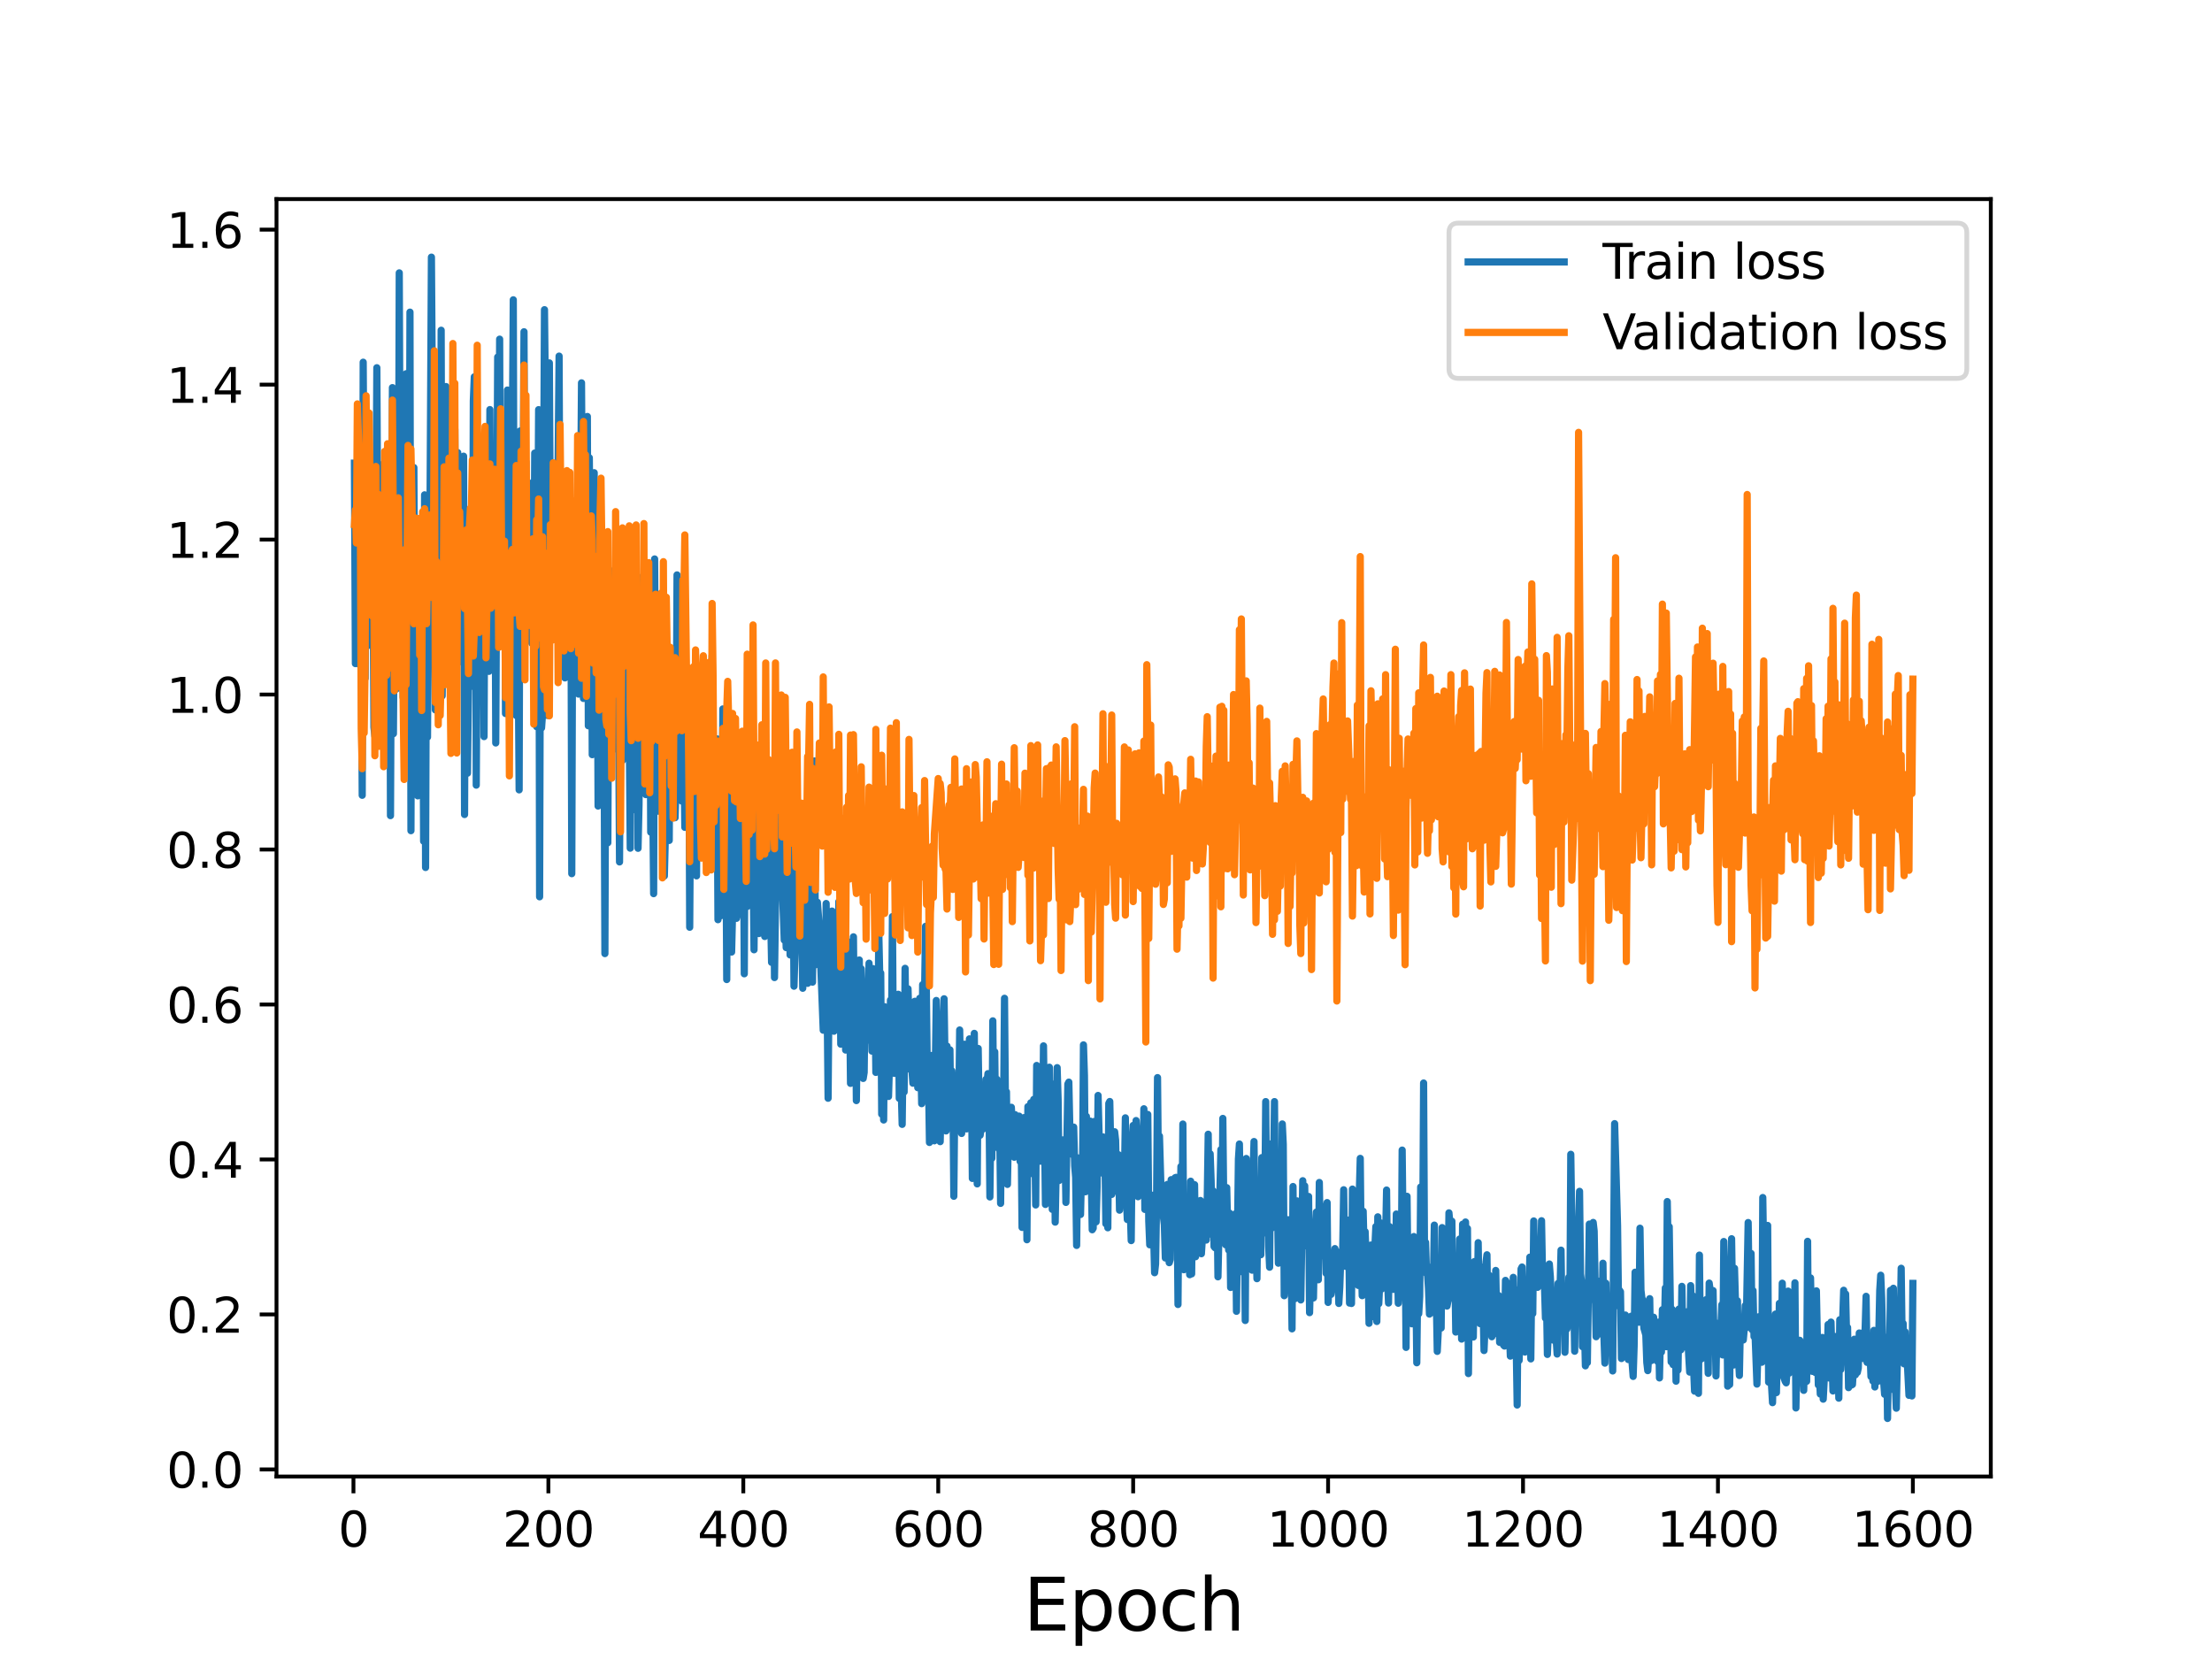 <?xml version="1.0" encoding="utf-8" standalone="no"?>
<!DOCTYPE svg PUBLIC "-//W3C//DTD SVG 1.1//EN"
  "http://www.w3.org/Graphics/SVG/1.1/DTD/svg11.dtd">
<svg height="345.6pt" version="1.1" viewBox="0 0 460.8 345.6" width="460.8pt" xmlns="http://www.w3.org/2000/svg" xmlns:xlink="http://www.w3.org/1999/xlink">
 <defs>
  <style type="text/css">*{stroke-linecap:butt;stroke-linejoin:round;}</style>
 </defs>
 <g id="figure_1">
  <g id="patch_1">
   <path d="M 0 345.6 
L 460.8 345.6 
L 460.8 0 
L 0 0 
z
" style="fill:#ffffff;"/>
  </g>
  <g id="axes_1">
   <g id="patch_2">
    <path d="M 57.6 307.584 
L 414.72 307.584 
L 414.72 41.472 
L 57.6 41.472 
z
" style="fill:#ffffff;"/>
   </g>
   <g id="matplotlib.axis_1">
    <g id="xtick_1">
     <g id="line2d_1">
      <defs>
       <path d="M 0 0 
L 0 3.5 
" id="m4b2e36b6c3" style="stroke:#000000;stroke-width:0.8;"/>
      </defs>
      <g>
       <use style="stroke:#000000;stroke-width:0.8;" x="73.63" xlink:href="#m4b2e36b6c3" y="307.584"/>
      </g>
     </g>
     <g id="text_1">
      <!-- 0 -->
      <g transform="translate(70.448 322.182)scale(0.1 -0.1)">
       <defs>
        <path d="M 2034 4250 
Q 1547 4250 1301 3770 
Q 1056 3291 1056 2328 
Q 1056 1369 1301 889 
Q 1547 409 2034 409 
Q 2525 409 2770 889 
Q 3016 1369 3016 2328 
Q 3016 3291 2770 3770 
Q 2525 4250 2034 4250 
z
M 2034 4750 
Q 2819 4750 3233 4129 
Q 3647 3509 3647 2328 
Q 3647 1150 3233 529 
Q 2819 -91 2034 -91 
Q 1250 -91 836 529 
Q 422 1150 422 2328 
Q 422 3509 836 4129 
Q 1250 4750 2034 4750 
z
" id="DejaVuSans-30" transform="scale(0.016)"/>
       </defs>
       <use xlink:href="#DejaVuSans-30"/>
      </g>
     </g>
    </g>
    <g id="xtick_2">
     <g id="line2d_2">
      <g>
       <use style="stroke:#000000;stroke-width:0.8;" x="114.237" xlink:href="#m4b2e36b6c3" y="307.584"/>
      </g>
     </g>
     <g id="text_2">
      <!-- 200 -->
      <g transform="translate(104.693 322.182)scale(0.1 -0.1)">
       <defs>
        <path d="M 1228 531 
L 3431 531 
L 3431 0 
L 469 0 
L 469 531 
Q 828 903 1448 1529 
Q 2069 2156 2228 2338 
Q 2531 2678 2651 2914 
Q 2772 3150 2772 3378 
Q 2772 3750 2511 3984 
Q 2250 4219 1831 4219 
Q 1534 4219 1204 4116 
Q 875 4013 500 3803 
L 500 4441 
Q 881 4594 1212 4672 
Q 1544 4750 1819 4750 
Q 2544 4750 2975 4387 
Q 3406 4025 3406 3419 
Q 3406 3131 3298 2873 
Q 3191 2616 2906 2266 
Q 2828 2175 2409 1742 
Q 1991 1309 1228 531 
z
" id="DejaVuSans-32" transform="scale(0.016)"/>
       </defs>
       <use xlink:href="#DejaVuSans-32"/>
       <use x="63.623" xlink:href="#DejaVuSans-30"/>
       <use x="127.246" xlink:href="#DejaVuSans-30"/>
      </g>
     </g>
    </g>
    <g id="xtick_3">
     <g id="line2d_3">
      <g>
       <use style="stroke:#000000;stroke-width:0.8;" x="154.844" xlink:href="#m4b2e36b6c3" y="307.584"/>
      </g>
     </g>
     <g id="text_3">
      <!-- 400 -->
      <g transform="translate(145.3 322.182)scale(0.1 -0.1)">
       <defs>
        <path d="M 2419 4116 
L 825 1625 
L 2419 1625 
L 2419 4116 
z
M 2253 4666 
L 3047 4666 
L 3047 1625 
L 3713 1625 
L 3713 1100 
L 3047 1100 
L 3047 0 
L 2419 0 
L 2419 1100 
L 313 1100 
L 313 1709 
L 2253 4666 
z
" id="DejaVuSans-34" transform="scale(0.016)"/>
       </defs>
       <use xlink:href="#DejaVuSans-34"/>
       <use x="63.623" xlink:href="#DejaVuSans-30"/>
       <use x="127.246" xlink:href="#DejaVuSans-30"/>
      </g>
     </g>
    </g>
    <g id="xtick_4">
     <g id="line2d_4">
      <g>
       <use style="stroke:#000000;stroke-width:0.8;" x="195.451" xlink:href="#m4b2e36b6c3" y="307.584"/>
      </g>
     </g>
     <g id="text_4">
      <!-- 600 -->
      <g transform="translate(185.908 322.182)scale(0.1 -0.1)">
       <defs>
        <path d="M 2113 2584 
Q 1688 2584 1439 2293 
Q 1191 2003 1191 1497 
Q 1191 994 1439 701 
Q 1688 409 2113 409 
Q 2538 409 2786 701 
Q 3034 994 3034 1497 
Q 3034 2003 2786 2293 
Q 2538 2584 2113 2584 
z
M 3366 4563 
L 3366 3988 
Q 3128 4100 2886 4159 
Q 2644 4219 2406 4219 
Q 1781 4219 1451 3797 
Q 1122 3375 1075 2522 
Q 1259 2794 1537 2939 
Q 1816 3084 2150 3084 
Q 2853 3084 3261 2657 
Q 3669 2231 3669 1497 
Q 3669 778 3244 343 
Q 2819 -91 2113 -91 
Q 1303 -91 875 529 
Q 447 1150 447 2328 
Q 447 3434 972 4092 
Q 1497 4750 2381 4750 
Q 2619 4750 2861 4703 
Q 3103 4656 3366 4563 
z
" id="DejaVuSans-36" transform="scale(0.016)"/>
       </defs>
       <use xlink:href="#DejaVuSans-36"/>
       <use x="63.623" xlink:href="#DejaVuSans-30"/>
       <use x="127.246" xlink:href="#DejaVuSans-30"/>
      </g>
     </g>
    </g>
    <g id="xtick_5">
     <g id="line2d_5">
      <g>
       <use style="stroke:#000000;stroke-width:0.8;" x="236.058" xlink:href="#m4b2e36b6c3" y="307.584"/>
      </g>
     </g>
     <g id="text_5">
      <!-- 800 -->
      <g transform="translate(226.515 322.182)scale(0.1 -0.1)">
       <defs>
        <path d="M 2034 2216 
Q 1584 2216 1326 1975 
Q 1069 1734 1069 1313 
Q 1069 891 1326 650 
Q 1584 409 2034 409 
Q 2484 409 2743 651 
Q 3003 894 3003 1313 
Q 3003 1734 2745 1975 
Q 2488 2216 2034 2216 
z
M 1403 2484 
Q 997 2584 770 2862 
Q 544 3141 544 3541 
Q 544 4100 942 4425 
Q 1341 4750 2034 4750 
Q 2731 4750 3128 4425 
Q 3525 4100 3525 3541 
Q 3525 3141 3298 2862 
Q 3072 2584 2669 2484 
Q 3125 2378 3379 2068 
Q 3634 1759 3634 1313 
Q 3634 634 3220 271 
Q 2806 -91 2034 -91 
Q 1263 -91 848 271 
Q 434 634 434 1313 
Q 434 1759 690 2068 
Q 947 2378 1403 2484 
z
M 1172 3481 
Q 1172 3119 1398 2916 
Q 1625 2713 2034 2713 
Q 2441 2713 2670 2916 
Q 2900 3119 2900 3481 
Q 2900 3844 2670 4047 
Q 2441 4250 2034 4250 
Q 1625 4250 1398 4047 
Q 1172 3844 1172 3481 
z
" id="DejaVuSans-38" transform="scale(0.016)"/>
       </defs>
       <use xlink:href="#DejaVuSans-38"/>
       <use x="63.623" xlink:href="#DejaVuSans-30"/>
       <use x="127.246" xlink:href="#DejaVuSans-30"/>
      </g>
     </g>
    </g>
    <g id="xtick_6">
     <g id="line2d_6">
      <g>
       <use style="stroke:#000000;stroke-width:0.8;" x="276.666" xlink:href="#m4b2e36b6c3" y="307.584"/>
      </g>
     </g>
     <g id="text_6">
      <!-- 1000 -->
      <g transform="translate(263.941 322.182)scale(0.1 -0.1)">
       <defs>
        <path d="M 794 531 
L 1825 531 
L 1825 4091 
L 703 3866 
L 703 4441 
L 1819 4666 
L 2450 4666 
L 2450 531 
L 3481 531 
L 3481 0 
L 794 0 
L 794 531 
z
" id="DejaVuSans-31" transform="scale(0.016)"/>
       </defs>
       <use xlink:href="#DejaVuSans-31"/>
       <use x="63.623" xlink:href="#DejaVuSans-30"/>
       <use x="127.246" xlink:href="#DejaVuSans-30"/>
       <use x="190.869" xlink:href="#DejaVuSans-30"/>
      </g>
     </g>
    </g>
    <g id="xtick_7">
     <g id="line2d_7">
      <g>
       <use style="stroke:#000000;stroke-width:0.8;" x="317.273" xlink:href="#m4b2e36b6c3" y="307.584"/>
      </g>
     </g>
     <g id="text_7">
      <!-- 1200 -->
      <g transform="translate(304.548 322.182)scale(0.1 -0.1)">
       <use xlink:href="#DejaVuSans-31"/>
       <use x="63.623" xlink:href="#DejaVuSans-32"/>
       <use x="127.246" xlink:href="#DejaVuSans-30"/>
       <use x="190.869" xlink:href="#DejaVuSans-30"/>
      </g>
     </g>
    </g>
    <g id="xtick_8">
     <g id="line2d_8">
      <g>
       <use style="stroke:#000000;stroke-width:0.8;" x="357.88" xlink:href="#m4b2e36b6c3" y="307.584"/>
      </g>
     </g>
     <g id="text_8">
      <!-- 1400 -->
      <g transform="translate(345.155 322.182)scale(0.1 -0.1)">
       <use xlink:href="#DejaVuSans-31"/>
       <use x="63.623" xlink:href="#DejaVuSans-34"/>
       <use x="127.246" xlink:href="#DejaVuSans-30"/>
       <use x="190.869" xlink:href="#DejaVuSans-30"/>
      </g>
     </g>
    </g>
    <g id="xtick_9">
     <g id="line2d_9">
      <g>
       <use style="stroke:#000000;stroke-width:0.8;" x="398.487" xlink:href="#m4b2e36b6c3" y="307.584"/>
      </g>
     </g>
     <g id="text_9">
      <!-- 1600 -->
      <g transform="translate(385.762 322.182)scale(0.1 -0.1)">
       <use xlink:href="#DejaVuSans-31"/>
       <use x="63.623" xlink:href="#DejaVuSans-36"/>
       <use x="127.246" xlink:href="#DejaVuSans-30"/>
       <use x="190.869" xlink:href="#DejaVuSans-30"/>
      </g>
     </g>
    </g>
    <g id="text_10">
     <!-- Epoch -->
     <g transform="translate(213.194 339.66)scale(0.15 -0.15)">
      <defs>
       <path d="M 628 4666 
L 3578 4666 
L 3578 4134 
L 1259 4134 
L 1259 2753 
L 3481 2753 
L 3481 2222 
L 1259 2222 
L 1259 531 
L 3634 531 
L 3634 0 
L 628 0 
L 628 4666 
z
" id="DejaVuSans-45" transform="scale(0.016)"/>
       <path d="M 1159 525 
L 1159 -1331 
L 581 -1331 
L 581 3500 
L 1159 3500 
L 1159 2969 
Q 1341 3281 1617 3432 
Q 1894 3584 2278 3584 
Q 2916 3584 3314 3078 
Q 3713 2572 3713 1747 
Q 3713 922 3314 415 
Q 2916 -91 2278 -91 
Q 1894 -91 1617 61 
Q 1341 213 1159 525 
z
M 3116 1747 
Q 3116 2381 2855 2742 
Q 2594 3103 2138 3103 
Q 1681 3103 1420 2742 
Q 1159 2381 1159 1747 
Q 1159 1113 1420 752 
Q 1681 391 2138 391 
Q 2594 391 2855 752 
Q 3116 1113 3116 1747 
z
" id="DejaVuSans-70" transform="scale(0.016)"/>
       <path d="M 1959 3097 
Q 1497 3097 1228 2736 
Q 959 2375 959 1747 
Q 959 1119 1226 758 
Q 1494 397 1959 397 
Q 2419 397 2687 759 
Q 2956 1122 2956 1747 
Q 2956 2369 2687 2733 
Q 2419 3097 1959 3097 
z
M 1959 3584 
Q 2709 3584 3137 3096 
Q 3566 2609 3566 1747 
Q 3566 888 3137 398 
Q 2709 -91 1959 -91 
Q 1206 -91 779 398 
Q 353 888 353 1747 
Q 353 2609 779 3096 
Q 1206 3584 1959 3584 
z
" id="DejaVuSans-6f" transform="scale(0.016)"/>
       <path d="M 3122 3366 
L 3122 2828 
Q 2878 2963 2633 3030 
Q 2388 3097 2138 3097 
Q 1578 3097 1268 2742 
Q 959 2388 959 1747 
Q 959 1106 1268 751 
Q 1578 397 2138 397 
Q 2388 397 2633 464 
Q 2878 531 3122 666 
L 3122 134 
Q 2881 22 2623 -34 
Q 2366 -91 2075 -91 
Q 1284 -91 818 406 
Q 353 903 353 1747 
Q 353 2603 823 3093 
Q 1294 3584 2113 3584 
Q 2378 3584 2631 3529 
Q 2884 3475 3122 3366 
z
" id="DejaVuSans-63" transform="scale(0.016)"/>
       <path d="M 3513 2113 
L 3513 0 
L 2938 0 
L 2938 2094 
Q 2938 2591 2744 2837 
Q 2550 3084 2163 3084 
Q 1697 3084 1428 2787 
Q 1159 2491 1159 1978 
L 1159 0 
L 581 0 
L 581 4863 
L 1159 4863 
L 1159 2956 
Q 1366 3272 1645 3428 
Q 1925 3584 2291 3584 
Q 2894 3584 3203 3211 
Q 3513 2838 3513 2113 
z
" id="DejaVuSans-68" transform="scale(0.016)"/>
      </defs>
      <use xlink:href="#DejaVuSans-45"/>
      <use x="63.184" xlink:href="#DejaVuSans-70"/>
      <use x="126.66" xlink:href="#DejaVuSans-6f"/>
      <use x="187.842" xlink:href="#DejaVuSans-63"/>
      <use x="242.822" xlink:href="#DejaVuSans-68"/>
     </g>
    </g>
   </g>
   <g id="matplotlib.axis_2">
    <g id="ytick_1">
     <g id="line2d_10">
      <defs>
       <path d="M 0 0 
L -3.5 0 
" id="m489b3f616c" style="stroke:#000000;stroke-width:0.8;"/>
      </defs>
      <g>
       <use style="stroke:#000000;stroke-width:0.8;" x="57.6" xlink:href="#m489b3f616c" y="306.107"/>
      </g>
     </g>
     <g id="text_11">
      <!-- 0.0 -->
      <g transform="translate(34.697 309.906)scale(0.1 -0.1)">
       <defs>
        <path d="M 684 794 
L 1344 794 
L 1344 0 
L 684 0 
L 684 794 
z
" id="DejaVuSans-2e" transform="scale(0.016)"/>
       </defs>
       <use xlink:href="#DejaVuSans-30"/>
       <use x="63.623" xlink:href="#DejaVuSans-2e"/>
       <use x="95.41" xlink:href="#DejaVuSans-30"/>
      </g>
     </g>
    </g>
    <g id="ytick_2">
     <g id="line2d_11">
      <g>
       <use style="stroke:#000000;stroke-width:0.8;" x="57.6" xlink:href="#m489b3f616c" y="273.823"/>
      </g>
     </g>
     <g id="text_12">
      <!-- 0.2 -->
      <g transform="translate(34.697 277.622)scale(0.1 -0.1)">
       <use xlink:href="#DejaVuSans-30"/>
       <use x="63.623" xlink:href="#DejaVuSans-2e"/>
       <use x="95.41" xlink:href="#DejaVuSans-32"/>
      </g>
     </g>
    </g>
    <g id="ytick_3">
     <g id="line2d_12">
      <g>
       <use style="stroke:#000000;stroke-width:0.8;" x="57.6" xlink:href="#m489b3f616c" y="241.539"/>
      </g>
     </g>
     <g id="text_13">
      <!-- 0.4 -->
      <g transform="translate(34.697 245.338)scale(0.1 -0.1)">
       <use xlink:href="#DejaVuSans-30"/>
       <use x="63.623" xlink:href="#DejaVuSans-2e"/>
       <use x="95.41" xlink:href="#DejaVuSans-34"/>
      </g>
     </g>
    </g>
    <g id="ytick_4">
     <g id="line2d_13">
      <g>
       <use style="stroke:#000000;stroke-width:0.8;" x="57.6" xlink:href="#m489b3f616c" y="209.256"/>
      </g>
     </g>
     <g id="text_14">
      <!-- 0.6 -->
      <g transform="translate(34.697 213.055)scale(0.1 -0.1)">
       <use xlink:href="#DejaVuSans-30"/>
       <use x="63.623" xlink:href="#DejaVuSans-2e"/>
       <use x="95.41" xlink:href="#DejaVuSans-36"/>
      </g>
     </g>
    </g>
    <g id="ytick_5">
     <g id="line2d_14">
      <g>
       <use style="stroke:#000000;stroke-width:0.8;" x="57.6" xlink:href="#m489b3f616c" y="176.972"/>
      </g>
     </g>
     <g id="text_15">
      <!-- 0.8 -->
      <g transform="translate(34.697 180.771)scale(0.1 -0.1)">
       <use xlink:href="#DejaVuSans-30"/>
       <use x="63.623" xlink:href="#DejaVuSans-2e"/>
       <use x="95.41" xlink:href="#DejaVuSans-38"/>
      </g>
     </g>
    </g>
    <g id="ytick_6">
     <g id="line2d_15">
      <g>
       <use style="stroke:#000000;stroke-width:0.8;" x="57.6" xlink:href="#m489b3f616c" y="144.688"/>
      </g>
     </g>
     <g id="text_16">
      <!-- 1.0 -->
      <g transform="translate(34.697 148.487)scale(0.1 -0.1)">
       <use xlink:href="#DejaVuSans-31"/>
       <use x="63.623" xlink:href="#DejaVuSans-2e"/>
       <use x="95.41" xlink:href="#DejaVuSans-30"/>
      </g>
     </g>
    </g>
    <g id="ytick_7">
     <g id="line2d_16">
      <g>
       <use style="stroke:#000000;stroke-width:0.8;" x="57.6" xlink:href="#m489b3f616c" y="112.404"/>
      </g>
     </g>
     <g id="text_17">
      <!-- 1.2 -->
      <g transform="translate(34.697 116.204)scale(0.1 -0.1)">
       <use xlink:href="#DejaVuSans-31"/>
       <use x="63.623" xlink:href="#DejaVuSans-2e"/>
       <use x="95.41" xlink:href="#DejaVuSans-32"/>
      </g>
     </g>
    </g>
    <g id="ytick_8">
     <g id="line2d_17">
      <g>
       <use style="stroke:#000000;stroke-width:0.8;" x="57.6" xlink:href="#m489b3f616c" y="80.121"/>
      </g>
     </g>
     <g id="text_18">
      <!-- 1.4 -->
      <g transform="translate(34.697 83.92)scale(0.1 -0.1)">
       <use xlink:href="#DejaVuSans-31"/>
       <use x="63.623" xlink:href="#DejaVuSans-2e"/>
       <use x="95.41" xlink:href="#DejaVuSans-34"/>
      </g>
     </g>
    </g>
    <g id="ytick_9">
     <g id="line2d_18">
      <g>
       <use style="stroke:#000000;stroke-width:0.8;" x="57.6" xlink:href="#m489b3f616c" y="47.837"/>
      </g>
     </g>
     <g id="text_19">
      <!-- 1.6 -->
      <g transform="translate(34.697 51.636)scale(0.1 -0.1)">
       <use xlink:href="#DejaVuSans-31"/>
       <use x="63.623" xlink:href="#DejaVuSans-2e"/>
       <use x="95.41" xlink:href="#DejaVuSans-36"/>
      </g>
     </g>
    </g>
   </g>
   <g id="line2d_19">
    <path clip-path="url(#pc54be739aa)" d="M 73.833 96.479 
L 74.036 138.239 
L 74.239 113.838 
L 74.442 115.177 
L 74.645 138.296 
L 75.051 95.632 
L 75.457 165.674 
L 75.66 75.454 
L 76.066 141.306 
L 76.269 113.428 
L 76.472 134.596 
L 76.675 106.657 
L 76.878 113.983 
L 77.081 114.741 
L 77.284 113.765 
L 77.487 110.003 
L 77.69 111.375 
L 77.893 151.497 
L 78.096 153.326 
L 78.503 76.606 
L 78.706 114.568 
L 78.909 96.645 
L 79.112 144.372 
L 79.315 146.735 
L 79.518 126.2 
L 79.721 129.402 
L 79.924 125.309 
L 80.127 103.868 
L 80.33 94.564 
L 80.533 107.05 
L 80.736 148.611 
L 81.142 99.116 
L 81.345 169.914 
L 81.751 80.749 
L 81.954 152.843 
L 82.36 92.845 
L 82.563 143.527 
L 82.766 110.847 
L 82.969 124.563 
L 83.172 56.843 
L 83.375 107.957 
L 83.578 129.719 
L 83.781 125.806 
L 83.985 145.276 
L 84.188 133.799 
L 84.391 114.218 
L 84.594 77.854 
L 84.797 109.476 
L 85 97.312 
L 85.203 134.643 
L 85.406 65.026 
L 85.609 173.048 
L 85.812 111.847 
L 86.015 110.472 
L 86.218 97.4 
L 86.421 139.478 
L 86.624 111.667 
L 87.03 165.789 
L 87.233 125.598 
L 87.436 115.507 
L 87.639 118.338 
L 88.045 129.264 
L 88.248 175.235 
L 88.451 103.081 
L 88.654 180.716 
L 88.857 123.241 
L 89.06 153.552 
L 89.263 114.586 
L 89.466 127.03 
L 89.873 53.568 
L 90.076 83.185 
L 90.279 135.716 
L 90.482 111.751 
L 90.685 147.883 
L 90.888 81.79 
L 91.091 79.383 
L 91.294 123.598 
L 91.497 121.944 
L 91.7 130.515 
L 91.903 68.793 
L 92.106 144.98 
L 92.309 130.447 
L 92.512 100.453 
L 92.715 131.821 
L 92.918 80.53 
L 93.121 102.067 
L 93.324 110.814 
L 93.527 87.269 
L 93.73 122.542 
L 93.933 109.679 
L 94.136 121.243 
L 94.339 111.801 
L 94.542 109.286 
L 94.745 89.425 
L 94.948 124.175 
L 95.152 102.445 
L 95.355 94.285 
L 95.558 137.931 
L 95.761 113.943 
L 95.964 127.751 
L 96.167 106.911 
L 96.37 113.033 
L 96.573 95.032 
L 96.776 169.678 
L 96.979 119.724 
L 97.385 161.071 
L 97.791 125.961 
L 97.994 116.847 
L 98.197 140.06 
L 98.4 142.967 
L 98.603 83.514 
L 98.806 78.503 
L 99.009 83.413 
L 99.212 163.56 
L 99.618 91.638 
L 99.821 92.189 
L 100.024 114.732 
L 100.227 95.216 
L 100.43 114.295 
L 100.633 105.686 
L 100.837 153.449 
L 101.04 106.348 
L 101.243 100.058 
L 101.446 122.232 
L 101.649 112.156 
L 101.852 139.852 
L 102.055 85.324 
L 102.258 125.459 
L 102.461 125.139 
L 102.664 122.271 
L 102.867 125.488 
L 103.07 98.95 
L 103.273 154.772 
L 103.679 74.38 
L 103.882 117.888 
L 104.085 70.653 
L 104.288 130.263 
L 105.1 95.128 
L 105.303 148.642 
L 105.506 128.096 
L 105.709 81.251 
L 105.912 92.452 
L 106.115 135.799 
L 106.318 138.497 
L 106.522 121.806 
L 106.928 62.456 
L 107.131 137.967 
L 107.334 90.853 
L 107.537 149.054 
L 107.74 109.635 
L 108.146 164.541 
L 108.349 89.776 
L 108.552 121.606 
L 108.958 103.726 
L 109.161 69.111 
L 109.364 127.191 
L 109.567 96.199 
L 109.77 121.101 
L 109.973 112.641 
L 110.176 123.885 
L 110.379 109.897 
L 110.582 110.885 
L 110.785 133.984 
L 110.988 100.482 
L 111.191 127.676 
L 111.394 94.38 
L 111.597 115.034 
L 111.8 151.386 
L 112.207 85.336 
L 112.41 186.819 
L 112.613 114.921 
L 112.816 151.635 
L 113.019 148.749 
L 113.425 64.515 
L 113.628 84.23 
L 113.831 141.024 
L 114.034 149.035 
L 114.237 129.647 
L 114.44 75.6 
L 114.643 111.773 
L 114.846 119.329 
L 115.049 131.316 
L 115.252 103.056 
L 115.455 122.938 
L 115.658 123.578 
L 115.861 121.522 
L 116.267 96.083 
L 116.47 74.184 
L 116.673 122.954 
L 116.876 106.169 
L 117.079 99.865 
L 117.485 139.796 
L 117.689 141.223 
L 117.892 98.482 
L 118.095 111.004 
L 118.298 140.87 
L 118.501 132.36 
L 118.704 112.159 
L 118.907 111.911 
L 119.11 182.001 
L 119.313 117.815 
L 119.719 133.673 
L 119.922 126.501 
L 120.125 104.933 
L 120.328 115.287 
L 120.531 144.596 
L 120.734 109.893 
L 120.937 106.016 
L 121.14 79.754 
L 121.546 145.498 
L 121.749 137.983 
L 121.952 114.419 
L 122.155 130.799 
L 122.358 86.76 
L 122.561 151.191 
L 122.764 95.359 
L 122.967 117.031 
L 123.17 107.668 
L 123.374 157.213 
L 123.577 151.893 
L 123.78 98.476 
L 123.983 140.354 
L 124.186 110.807 
L 124.389 121.506 
L 124.592 167.915 
L 124.795 124.275 
L 125.201 139.847 
L 125.404 166.439 
L 125.607 133.896 
L 125.81 143.929 
L 126.013 198.653 
L 126.216 138.082 
L 126.419 137.647 
L 126.622 175.558 
L 126.825 130.68 
L 127.028 161.734 
L 127.231 136.897 
L 127.434 153.858 
L 127.637 118.932 
L 127.84 156.067 
L 128.043 144.526 
L 128.246 121.344 
L 128.449 130.362 
L 128.652 151.936 
L 128.855 146.758 
L 129.059 179.556 
L 129.262 147.883 
L 129.465 134.44 
L 129.668 158.42 
L 130.074 120.875 
L 130.277 113.572 
L 130.48 131.923 
L 130.683 133.839 
L 131.089 152.623 
L 131.292 176.69 
L 131.495 122.682 
L 131.698 128.588 
L 131.901 168.692 
L 132.104 148.934 
L 132.307 157.515 
L 132.51 157.349 
L 132.713 127.728 
L 132.916 176.713 
L 133.119 167.567 
L 133.322 133.808 
L 133.525 149.114 
L 133.931 120.067 
L 134.134 147.665 
L 134.54 165.532 
L 134.744 145.136 
L 134.947 147.931 
L 135.15 140.071 
L 135.353 124.5 
L 135.556 173.36 
L 135.759 157.246 
L 135.962 164.36 
L 136.165 186.165 
L 136.368 116.442 
L 136.571 150.561 
L 136.774 144.746 
L 137.18 168.989 
L 137.383 161.651 
L 137.586 149.933 
L 137.789 163.032 
L 137.992 168.172 
L 138.195 162.461 
L 138.398 182.48 
L 138.601 174.392 
L 138.804 139.842 
L 139.007 166.527 
L 139.21 167.17 
L 139.413 175.078 
L 139.616 138.281 
L 139.819 149.55 
L 140.022 136.283 
L 140.225 143.947 
L 140.429 135.956 
L 140.632 170.341 
L 140.835 163.63 
L 141.038 119.763 
L 141.444 151.819 
L 141.647 161.452 
L 141.85 156.892 
L 142.053 166.897 
L 142.256 138.979 
L 142.662 172.352 
L 142.865 164.904 
L 143.068 150.272 
L 143.271 168.664 
L 143.474 143.429 
L 143.677 193.163 
L 143.88 161.25 
L 144.083 164.113 
L 144.286 140.973 
L 144.489 164.022 
L 144.692 142.157 
L 144.895 144.36 
L 145.098 182.461 
L 145.301 143.611 
L 145.504 145.139 
L 145.707 175.618 
L 145.911 141.842 
L 146.114 151.88 
L 146.317 155.024 
L 146.52 140.072 
L 146.723 169.801 
L 146.926 152.144 
L 147.129 150.484 
L 147.332 168.021 
L 147.535 143.853 
L 147.738 169.324 
L 147.941 144.443 
L 148.144 156.64 
L 148.347 136.635 
L 148.753 167.008 
L 148.956 167.55 
L 149.362 153.917 
L 149.565 191.59 
L 149.971 173.953 
L 150.174 190.769 
L 150.377 184.489 
L 150.58 147.685 
L 150.986 180.626 
L 151.189 167.283 
L 151.392 204.057 
L 151.596 165.032 
L 151.799 180.132 
L 152.002 152.866 
L 152.205 185.009 
L 152.408 198.326 
L 152.611 189.962 
L 152.814 149.794 
L 153.017 169.634 
L 153.22 166.059 
L 153.423 191.307 
L 153.626 169.386 
L 153.829 167.046 
L 154.032 168.167 
L 154.235 187.392 
L 154.438 190.532 
L 154.844 165.063 
L 155.047 202.859 
L 155.25 161.615 
L 155.656 188.838 
L 155.859 169.606 
L 156.062 166.254 
L 156.265 170.519 
L 156.468 159.808 
L 156.671 175.724 
L 156.874 179.14 
L 157.077 197.855 
L 157.484 155.618 
L 157.687 174.656 
L 157.89 169.79 
L 158.093 194.475 
L 158.296 176.042 
L 158.499 178.257 
L 158.702 173.799 
L 158.905 174.743 
L 159.108 165.742 
L 159.311 195.088 
L 159.514 159.286 
L 159.717 189.26 
L 159.92 164.246 
L 160.123 170.006 
L 160.732 200.479 
L 161.138 170.62 
L 161.341 203.645 
L 161.747 175.041 
L 162.153 178.184 
L 162.356 157.809 
L 162.559 170.654 
L 162.762 156.436 
L 162.966 184.536 
L 163.372 195.833 
L 163.575 190.803 
L 163.778 197.406 
L 163.981 181.686 
L 164.184 196.752 
L 164.387 173.738 
L 164.59 198.928 
L 164.793 167.823 
L 164.996 186.095 
L 165.199 179.818 
L 165.402 205.444 
L 165.605 198.412 
L 165.808 196.486 
L 166.011 193.113 
L 166.214 187.425 
L 166.417 186.023 
L 166.62 181.032 
L 166.823 191.513 
L 167.026 194.292 
L 167.229 205.871 
L 167.432 177.826 
L 167.635 171.555 
L 167.838 192.779 
L 168.041 194.363 
L 168.244 204.847 
L 168.447 198.251 
L 168.651 197.838 
L 169.057 165.853 
L 169.26 204.603 
L 169.666 158.521 
L 169.869 200.989 
L 170.275 187.952 
L 170.681 193.246 
L 171.493 214.615 
L 171.696 203.037 
L 171.899 213.154 
L 172.102 188.215 
L 172.508 228.784 
L 172.711 204.514 
L 172.914 197.325 
L 173.117 204.305 
L 173.32 189.798 
L 173.523 208.693 
L 173.726 214.823 
L 173.929 196.165 
L 174.336 204.755 
L 174.539 209.317 
L 174.742 187.831 
L 174.945 195.744 
L 175.148 217.521 
L 175.351 196.027 
L 175.554 206.308 
L 175.757 184.818 
L 176.163 218.743 
L 176.366 198.18 
L 176.569 196.141 
L 176.772 211.147 
L 176.975 206.99 
L 177.178 225.686 
L 177.584 213.801 
L 177.787 195.158 
L 177.99 216.605 
L 178.193 206.267 
L 178.396 229.272 
L 178.802 200.082 
L 179.005 199.979 
L 179.208 221.558 
L 179.411 201.814 
L 179.614 209.326 
L 179.818 224.659 
L 180.021 223.405 
L 180.224 205.7 
L 180.427 207.549 
L 180.63 211.753 
L 180.833 210.21 
L 181.036 200.651 
L 181.239 216.771 
L 181.442 207.851 
L 181.645 218.967 
L 181.848 201.781 
L 182.051 211.242 
L 182.254 205.928 
L 182.457 223.403 
L 182.863 219.389 
L 183.066 194.229 
L 183.269 203.417 
L 183.472 202.703 
L 183.675 232.104 
L 183.878 210.009 
L 184.081 233.313 
L 184.284 209.715 
L 184.487 222.638 
L 184.69 220.425 
L 184.893 222.726 
L 185.096 228.416 
L 185.299 221.461 
L 185.503 208.339 
L 185.706 216.923 
L 185.909 190.941 
L 186.112 220.565 
L 186.315 223.607 
L 186.518 220.398 
L 186.721 219.167 
L 186.924 216.439 
L 187.127 207.126 
L 187.33 228.812 
L 187.533 209.335 
L 187.736 226.645 
L 187.939 234.227 
L 188.142 217.962 
L 188.345 227.479 
L 188.548 201.721 
L 188.751 216.172 
L 188.954 222.709 
L 189.157 205.987 
L 189.36 213.103 
L 189.563 211.056 
L 189.766 211.003 
L 189.969 222.866 
L 190.172 225.65 
L 190.578 208.585 
L 190.781 208.663 
L 191.188 226.587 
L 191.391 220.691 
L 191.594 207.964 
L 192 229.911 
L 192.203 205.116 
L 192.406 214.243 
L 192.609 206.532 
L 192.812 192.969 
L 193.218 226.637 
L 193.421 224.765 
L 193.624 237.995 
L 194.03 219.873 
L 194.233 224.351 
L 194.436 235.338 
L 194.639 237.653 
L 195.045 208.418 
L 195.248 213.212 
L 195.654 216.592 
L 195.857 237.827 
L 196.06 229.012 
L 196.263 233.233 
L 196.466 230.374 
L 196.669 208.065 
L 197.076 235.595 
L 197.279 217.923 
L 197.482 230.81 
L 197.888 218.699 
L 198.091 234.425 
L 198.294 223.084 
L 198.497 226.375 
L 198.7 249.208 
L 198.903 228.252 
L 199.106 234.069 
L 199.309 228.533 
L 199.512 234.157 
L 199.715 232.44 
L 199.918 214.563 
L 200.324 236.122 
L 200.527 228.562 
L 200.73 234.18 
L 200.933 217.529 
L 201.136 219.405 
L 201.339 235.172 
L 201.542 231.973 
L 201.948 216.418 
L 202.151 234.121 
L 202.355 222.557 
L 202.558 245.488 
L 202.964 215.268 
L 203.167 236.199 
L 203.37 226.502 
L 203.573 246.626 
L 203.776 218.411 
L 203.979 231.793 
L 204.182 236.494 
L 204.385 235.194 
L 204.588 227.524 
L 204.791 235.202 
L 204.994 231.026 
L 205.197 230.504 
L 205.4 224.847 
L 205.603 225.737 
L 205.806 223.657 
L 206.009 227.715 
L 206.212 249.348 
L 206.415 232.059 
L 206.618 241.302 
L 206.821 212.663 
L 207.024 234.52 
L 207.227 219.119 
L 207.43 237 
L 207.633 224.806 
L 208.04 239.279 
L 208.243 234.169 
L 208.446 250.686 
L 208.649 229.209 
L 208.852 242.391 
L 209.055 232.283 
L 209.258 207.962 
L 209.461 231.51 
L 209.664 227.443 
L 209.867 246.731 
L 210.07 236.001 
L 210.679 230.664 
L 211.288 241.075 
L 211.491 232.214 
L 211.897 234.99 
L 212.1 234.306 
L 212.303 232.508 
L 212.506 241.946 
L 212.709 235.184 
L 212.912 255.692 
L 213.318 232.821 
L 213.521 234.449 
L 213.725 233.459 
L 213.928 258.262 
L 214.131 230.529 
L 214.334 234.76 
L 214.537 244.535 
L 214.74 229.733 
L 214.943 239.179 
L 215.146 241.219 
L 215.349 229.018 
L 215.552 235.467 
L 215.755 251.016 
L 215.958 221.952 
L 216.364 228.032 
L 216.77 241.9 
L 216.973 233.643 
L 217.176 237.73 
L 217.379 217.876 
L 217.785 250.909 
L 217.988 234.08 
L 218.191 235.751 
L 218.394 230.486 
L 218.597 222.318 
L 218.8 237.154 
L 219.003 225.717 
L 219.206 251.929 
L 219.41 247.253 
L 219.613 227.277 
L 219.816 254.592 
L 220.019 244.142 
L 220.222 222.413 
L 220.425 229.126 
L 220.628 245.923 
L 220.831 239.83 
L 221.034 238.072 
L 221.237 240.055 
L 221.44 237.46 
L 221.643 241.363 
L 221.846 237.979 
L 222.049 250.487 
L 222.455 225.821 
L 222.658 225.427 
L 222.861 234.83 
L 223.064 237.454 
L 223.267 238.39 
L 223.47 240.544 
L 223.673 234.797 
L 223.876 242.867 
L 224.079 245.256 
L 224.282 259.445 
L 224.485 241.195 
L 224.688 250.923 
L 224.892 248.514 
L 225.095 252.999 
L 225.298 243.982 
L 225.501 245.845 
L 225.704 217.668 
L 225.907 224.065 
L 226.11 248.27 
L 226.313 232.559 
L 226.516 240.193 
L 226.719 239.062 
L 226.922 242.424 
L 227.125 233.556 
L 227.531 256.18 
L 227.734 255.847 
L 227.937 233.629 
L 228.14 238.701 
L 228.343 254.529 
L 228.546 247.292 
L 228.749 228.201 
L 229.155 243.807 
L 229.358 243.629 
L 229.561 236.873 
L 229.764 236.837 
L 229.967 244.604 
L 230.17 239.903 
L 230.373 254.935 
L 230.577 251.896 
L 230.78 255.767 
L 230.983 229.854 
L 231.186 229.462 
L 231.592 248.82 
L 231.795 246.913 
L 231.998 247.382 
L 232.201 235.768 
L 232.404 237.57 
L 232.607 247.327 
L 232.81 248.247 
L 233.013 240.551 
L 233.216 252.101 
L 233.419 247.316 
L 233.622 250.762 
L 233.825 250.963 
L 234.028 243.969 
L 234.231 246.035 
L 234.434 232.868 
L 234.637 249.51 
L 234.84 254.048 
L 235.043 253.651 
L 235.246 244.895 
L 235.652 258.439 
L 235.855 237.807 
L 236.058 234.453 
L 236.262 237.755 
L 236.465 247.628 
L 236.668 233.431 
L 236.871 236.456 
L 237.074 249.298 
L 237.277 241.978 
L 237.48 245.207 
L 237.886 238.743 
L 238.089 246.33 
L 238.292 230.978 
L 238.495 251.943 
L 238.698 249.128 
L 238.901 234.882 
L 239.104 232.156 
L 239.307 254.353 
L 239.51 259.319 
L 239.713 248.99 
L 239.916 250.822 
L 240.119 248.985 
L 240.525 265.13 
L 240.728 263.331 
L 240.931 251 
L 241.134 224.486 
L 241.337 246.592 
L 241.54 236.674 
L 241.947 250.951 
L 242.15 251.769 
L 242.556 255.139 
L 242.759 262.059 
L 243.165 246.74 
L 243.368 261.379 
L 243.571 263.039 
L 243.774 262.381 
L 243.977 245.749 
L 244.18 255.663 
L 244.383 246.654 
L 244.586 248.849 
L 244.789 245.35 
L 244.992 245.264 
L 245.195 248.379 
L 245.398 271.748 
L 245.601 246.283 
L 245.804 257.256 
L 246.007 243.008 
L 246.21 257.822 
L 246.413 234.159 
L 246.616 264.507 
L 246.819 257.808 
L 247.022 257.129 
L 247.225 251.152 
L 247.428 253.589 
L 247.632 258.202 
L 247.835 265.543 
L 248.038 246.067 
L 248.241 265.372 
L 248.444 246.866 
L 248.647 254.506 
L 248.85 246.79 
L 249.053 261.805 
L 249.256 259.883 
L 249.459 253.56 
L 249.662 251.071 
L 249.865 258.337 
L 250.068 250.088 
L 250.271 261.171 
L 250.677 254.902 
L 251.286 258.326 
L 251.489 250.016 
L 251.692 236.282 
L 251.895 257.111 
L 252.098 240.357 
L 252.301 246.034 
L 252.504 255.882 
L 252.707 248.073 
L 252.91 259.682 
L 253.114 259.93 
L 253.317 255.818 
L 253.52 248.939 
L 253.723 265.985 
L 254.332 239.484 
L 254.535 257.387 
L 254.738 232.986 
L 254.941 251.936 
L 255.144 258.415 
L 255.347 259.327 
L 255.55 247.408 
L 255.753 256.398 
L 255.956 260.408 
L 256.159 252.727 
L 256.362 268.202 
L 256.565 253.488 
L 256.768 265.264 
L 256.971 265.598 
L 257.174 256.742 
L 257.377 252.851 
L 257.58 273.169 
L 257.986 241.433 
L 258.189 238.317 
L 258.392 251.029 
L 258.595 252.773 
L 258.799 264.967 
L 259.002 262.28 
L 259.205 253.291 
L 259.408 275.082 
L 259.611 241.334 
L 259.814 261.619 
L 260.017 249.04 
L 260.22 248.253 
L 260.423 257.691 
L 260.626 257.943 
L 260.829 264.605 
L 261.032 244.667 
L 261.235 237.802 
L 261.438 256.314 
L 261.641 257.186 
L 261.844 266.375 
L 262.047 251.593 
L 262.453 254.235 
L 262.656 261.387 
L 262.859 241.152 
L 263.062 256.952 
L 263.265 250.939 
L 263.468 253.456 
L 263.671 229.481 
L 263.874 253.712 
L 264.077 244.228 
L 264.28 259.58 
L 264.484 263.984 
L 264.687 238.307 
L 264.89 255.873 
L 265.093 238.494 
L 265.296 244.877 
L 265.499 229.482 
L 265.702 255.576 
L 265.905 244.181 
L 266.108 248.973 
L 266.311 263.149 
L 266.514 251.057 
L 266.717 258.476 
L 266.92 258.412 
L 267.123 234.139 
L 267.326 238.382 
L 267.529 269.921 
L 267.732 265.541 
L 267.935 264.455 
L 268.138 261.403 
L 268.341 254.086 
L 268.544 256.654 
L 268.747 257.541 
L 268.95 262.158 
L 269.153 276.822 
L 269.356 247.174 
L 269.559 268.035 
L 269.762 270.54 
L 269.965 250.339 
L 270.169 250.163 
L 270.372 257.687 
L 270.575 254.352 
L 270.778 256.868 
L 270.981 270.803 
L 271.387 245.965 
L 271.59 259.599 
L 271.793 247.038 
L 271.996 258.65 
L 272.199 253.398 
L 272.402 254.91 
L 272.605 249.245 
L 272.808 273.449 
L 273.214 257.846 
L 273.417 259.123 
L 273.62 270.383 
L 273.823 259.774 
L 274.229 252.499 
L 274.432 264.774 
L 274.635 266.602 
L 274.838 246.329 
L 275.041 258.148 
L 275.244 251.689 
L 275.447 251.312 
L 275.651 261.63 
L 276.057 256.006 
L 276.26 265.267 
L 276.463 250.52 
L 276.666 271.317 
L 276.869 267.913 
L 277.072 267.919 
L 277.275 269.651 
L 277.478 268.177 
L 277.681 260.938 
L 277.884 263.081 
L 278.087 260.103 
L 278.29 263.42 
L 278.493 260.745 
L 278.696 263.746 
L 278.899 271.533 
L 279.102 268.112 
L 279.305 262.094 
L 279.508 262.526 
L 279.711 260.265 
L 279.914 247.849 
L 280.117 262.673 
L 280.32 263.803 
L 280.523 262.561 
L 280.726 255.894 
L 280.929 254.165 
L 281.132 271.457 
L 281.336 260.28 
L 281.539 271.542 
L 281.742 247.71 
L 281.945 267.142 
L 282.148 261.858 
L 282.351 267.309 
L 282.554 255.121 
L 282.96 267.78 
L 283.163 248.708 
L 283.366 241.31 
L 283.569 261.816 
L 283.772 269.913 
L 283.975 252.331 
L 284.178 260.828 
L 284.381 256.571 
L 284.787 267.72 
L 284.99 262.991 
L 285.193 275.671 
L 285.396 270.433 
L 285.599 259.365 
L 285.802 274.308 
L 286.005 261.998 
L 286.208 264.14 
L 286.614 255.519 
L 286.817 275.287 
L 287.021 253.489 
L 287.224 271.589 
L 287.427 267.2 
L 287.63 254.758 
L 287.833 268.518 
L 288.036 261.003 
L 288.239 258.675 
L 288.442 263.988 
L 288.645 257.984 
L 288.848 247.905 
L 289.051 266.566 
L 289.254 271.448 
L 289.457 255.515 
L 289.66 256.389 
L 290.066 268.524 
L 290.269 268.604 
L 290.472 262.104 
L 290.675 266.976 
L 290.878 252.902 
L 291.081 259.646 
L 291.284 271.49 
L 291.487 268.154 
L 291.69 257.973 
L 291.893 267.596 
L 292.096 239.584 
L 292.299 258.183 
L 292.502 260.548 
L 292.706 257.449 
L 292.909 280.687 
L 293.112 249.211 
L 293.315 267.197 
L 293.518 270.735 
L 293.721 271.058 
L 293.924 265.745 
L 294.127 275.774 
L 294.33 270.774 
L 294.533 257.591 
L 294.939 266.297 
L 295.142 283.889 
L 295.345 266.431 
L 295.548 273.671 
L 295.751 270.095 
L 295.954 247.28 
L 296.157 259.656 
L 296.36 260.338 
L 296.563 225.61 
L 296.766 264.573 
L 296.969 258.802 
L 297.172 265.31 
L 297.375 265.3 
L 297.578 268.414 
L 297.781 273.75 
L 297.984 266.728 
L 298.187 263.931 
L 298.391 272.659 
L 298.594 267.573 
L 298.797 255.213 
L 299 273.63 
L 299.203 270.19 
L 299.406 281.517 
L 299.609 277.456 
L 299.812 262.821 
L 300.218 276.649 
L 300.421 255.73 
L 300.624 263.224 
L 300.827 266.36 
L 301.03 260.113 
L 301.233 262.913 
L 301.436 272.08 
L 301.639 271.019 
L 301.842 252.659 
L 302.045 254.878 
L 302.248 265.57 
L 302.451 254.392 
L 302.654 270.414 
L 302.857 262.224 
L 303.06 263.6 
L 303.263 277.491 
L 303.669 262.49 
L 303.873 272.691 
L 304.076 258.109 
L 304.279 265.504 
L 304.482 278.958 
L 304.685 255.034 
L 304.888 270.491 
L 305.091 269.3 
L 305.294 254.565 
L 305.497 264.436 
L 305.7 255.918 
L 305.903 286.139 
L 306.106 268.096 
L 306.512 278.428 
L 306.715 264.087 
L 306.918 278.529 
L 307.121 262.816 
L 307.527 273.702 
L 307.73 273.631 
L 307.933 258.872 
L 308.136 273.056 
L 308.339 275.747 
L 308.542 263.923 
L 308.745 270.938 
L 308.948 272.016 
L 309.151 281.343 
L 309.354 276.413 
L 309.558 262.971 
L 309.761 261.393 
L 309.964 276.495 
L 310.167 265.614 
L 310.37 268.035 
L 310.776 278.469 
L 310.979 270.691 
L 311.182 275.925 
L 311.385 277.824 
L 311.588 264.66 
L 311.791 275.034 
L 311.994 276.456 
L 312.197 269.884 
L 312.4 279.638 
L 313.009 275.766 
L 313.212 280.204 
L 313.415 280.406 
L 313.618 266.728 
L 313.821 267.097 
L 314.024 274.491 
L 314.227 274.139 
L 314.43 277.263 
L 314.633 282.503 
L 314.836 279.778 
L 315.039 282.299 
L 315.243 266.097 
L 315.446 279.646 
L 315.649 272.332 
L 315.852 280.204 
L 316.055 292.691 
L 316.258 268.699 
L 316.461 283.411 
L 316.664 276.704 
L 316.867 264.337 
L 317.07 263.943 
L 317.273 277.877 
L 317.476 270.785 
L 317.679 281.66 
L 317.882 274.68 
L 318.085 276.144 
L 318.288 274.671 
L 318.491 270.536 
L 318.694 261.886 
L 318.897 283.086 
L 319.1 265.241 
L 319.303 273.642 
L 319.506 254.349 
L 319.709 266.659 
L 319.912 267.922 
L 320.115 263.836 
L 320.318 268.171 
L 320.521 265.528 
L 320.724 266.799 
L 320.928 263.938 
L 321.131 254.302 
L 321.334 265.372 
L 321.74 267.68 
L 321.943 274.591 
L 322.146 269.808 
L 322.349 282.15 
L 322.552 277.462 
L 322.755 263.314 
L 322.958 265.872 
L 323.567 279.165 
L 323.77 279.16 
L 323.973 275.593 
L 324.379 282.075 
L 324.582 267.347 
L 324.785 276.609 
L 325.191 260.43 
L 325.394 274.434 
L 325.597 275.793 
L 325.8 269.932 
L 326.003 281.7 
L 326.206 272.585 
L 326.409 276.861 
L 326.613 275.801 
L 326.816 266.089 
L 327.019 274.856 
L 327.222 240.461 
L 327.425 254.21 
L 327.628 259.916 
L 328.034 281.486 
L 328.237 262.701 
L 328.44 274.285 
L 328.643 274.206 
L 328.846 256.151 
L 329.049 248.179 
L 329.252 265.357 
L 329.455 267.025 
L 329.658 280.539 
L 329.861 273.485 
L 330.064 276.143 
L 330.267 284.53 
L 330.47 269.673 
L 330.673 283.872 
L 331.079 254.998 
L 331.485 270.697 
L 331.688 264.404 
L 331.891 254.658 
L 332.095 256.463 
L 332.501 278.467 
L 332.704 273.141 
L 332.907 275.521 
L 333.11 266.906 
L 333.313 277.869 
L 333.516 271.804 
L 333.719 276.286 
L 333.922 263.152 
L 334.125 278.246 
L 334.328 283.965 
L 334.531 267.316 
L 334.734 276.267 
L 334.937 279.336 
L 335.14 274.667 
L 335.343 278.786 
L 335.546 278.547 
L 335.749 279.418 
L 335.952 285.596 
L 336.358 234.074 
L 336.967 255.319 
L 337.17 272.057 
L 337.373 268.8 
L 337.576 269.095 
L 337.78 283.009 
L 337.983 278.649 
L 338.186 280.666 
L 338.592 273.943 
L 338.795 280.166 
L 338.998 276.85 
L 339.201 283.218 
L 339.404 278.088 
L 339.607 281.682 
L 339.81 274.193 
L 340.013 284.141 
L 340.216 286.733 
L 340.419 280.435 
L 340.622 265.022 
L 340.825 274.928 
L 341.231 270.805 
L 341.434 275.444 
L 341.637 255.858 
L 341.84 268.786 
L 342.043 270.47 
L 342.246 270.857 
L 342.449 276.668 
L 342.855 278.098 
L 343.058 283.828 
L 343.261 285.529 
L 343.465 282.13 
L 343.668 270.535 
L 343.871 283.466 
L 344.074 283.405 
L 344.277 282.096 
L 344.48 274.4 
L 344.683 276.546 
L 344.886 280.574 
L 345.089 280.766 
L 345.292 283.601 
L 345.495 275.435 
L 345.698 287.047 
L 345.901 277.861 
L 346.104 281.659 
L 346.307 272.829 
L 346.51 279.097 
L 346.713 277.393 
L 346.916 268.305 
L 347.119 280.542 
L 347.322 250.306 
L 347.525 261.29 
L 347.728 255.541 
L 348.134 283.715 
L 348.337 272.764 
L 348.54 284.292 
L 348.743 276.527 
L 348.946 273.824 
L 349.15 287.726 
L 349.353 273.684 
L 349.556 285.416 
L 349.759 272.699 
L 349.962 281.253 
L 350.165 281.185 
L 350.368 267.97 
L 350.571 280.06 
L 350.774 276.323 
L 350.977 275.835 
L 351.18 280.603 
L 351.383 273.268 
L 351.789 282.395 
L 351.992 285.83 
L 352.195 267.818 
L 352.398 273.839 
L 352.601 269.909 
L 352.804 285.005 
L 353.007 289.8 
L 353.21 280.821 
L 353.413 282.13 
L 353.616 276.604 
L 353.819 290.261 
L 354.022 261.459 
L 354.225 280.83 
L 354.428 283.091 
L 354.631 277.318 
L 354.835 280.641 
L 355.038 275.586 
L 355.241 276.366 
L 355.444 270.727 
L 355.85 286.088 
L 356.053 267.288 
L 356.256 268.782 
L 356.459 280.163 
L 356.662 272.078 
L 356.865 268.855 
L 357.068 280.079 
L 357.271 275.478 
L 357.474 286.636 
L 357.677 275.744 
L 357.88 282.251 
L 358.083 281.631 
L 358.286 281.751 
L 358.692 271.789 
L 358.895 282.265 
L 359.098 258.629 
L 359.504 275.831 
L 359.707 269.591 
L 359.91 288.765 
L 360.113 263.661 
L 360.317 288.431 
L 360.723 258.053 
L 361.129 284.36 
L 361.332 264.213 
L 361.738 278.605 
L 361.941 270.986 
L 362.144 282.671 
L 362.347 286.534 
L 362.55 276.063 
L 362.753 279.167 
L 362.956 274.693 
L 363.159 279.137 
L 363.362 276.803 
L 363.565 271.979 
L 363.768 276.603 
L 364.174 254.675 
L 364.377 269.442 
L 364.58 273.811 
L 364.783 261.114 
L 364.986 276.989 
L 365.189 268.866 
L 365.392 278.445 
L 365.595 277.562 
L 366.002 288.332 
L 366.408 274.295 
L 366.611 277.937 
L 366.814 276.261 
L 367.017 283.78 
L 367.22 249.466 
L 367.423 263.019 
L 367.626 268.515 
L 367.829 265.633 
L 368.032 282.81 
L 368.235 255.282 
L 368.438 287.925 
L 368.641 277.492 
L 368.844 279.604 
L 369.047 288.679 
L 369.25 292.202 
L 369.453 283.392 
L 369.656 283.249 
L 369.859 273.747 
L 370.062 290.107 
L 370.265 280.492 
L 370.468 284.061 
L 370.671 271.511 
L 370.874 280.642 
L 371.077 283.206 
L 371.28 267.313 
L 371.483 286.574 
L 371.89 287.756 
L 372.093 288.071 
L 372.296 285.527 
L 372.499 268.961 
L 372.702 286.056 
L 372.905 284.099 
L 373.108 280.241 
L 373.311 280.071 
L 373.514 274.838 
L 373.717 281.078 
L 373.92 267.231 
L 374.123 293.302 
L 374.326 282.485 
L 374.529 287.814 
L 374.732 279.204 
L 374.935 279.217 
L 375.138 283.481 
L 375.341 283.865 
L 375.544 283.948 
L 375.747 289.637 
L 375.95 280.094 
L 376.153 287.791 
L 376.356 287.756 
L 376.559 258.589 
L 376.762 285.725 
L 376.965 282.577 
L 377.168 266.211 
L 377.575 285.684 
L 377.778 279.711 
L 377.981 280.871 
L 378.184 285.928 
L 378.387 268.909 
L 378.793 288.511 
L 378.996 285.91 
L 379.199 290.408 
L 379.605 278.616 
L 379.808 291.47 
L 380.214 283.727 
L 380.417 283.513 
L 380.62 284.168 
L 380.823 275.923 
L 381.026 287.055 
L 381.229 276.29 
L 381.432 275.417 
L 381.838 289.761 
L 382.041 288.233 
L 382.244 278.408 
L 382.447 287.407 
L 382.65 281.438 
L 382.854 279.459 
L 383.057 291.263 
L 383.26 274.925 
L 383.463 285.304 
L 383.666 280.903 
L 384.072 268.786 
L 384.275 278.16 
L 384.478 269.558 
L 384.681 278.377 
L 384.884 276.533 
L 385.087 289.072 
L 385.493 285.387 
L 385.696 288.534 
L 385.899 288.413 
L 386.102 285.175 
L 386.305 278.981 
L 386.508 286.402 
L 386.711 279.246 
L 386.914 285.899 
L 387.117 284.999 
L 387.32 277.687 
L 387.523 279.668 
L 387.726 277.742 
L 387.929 278.012 
L 388.132 283.005 
L 388.335 277.907 
L 388.539 277.001 
L 388.742 270.047 
L 388.945 283.809 
L 389.148 278.193 
L 389.351 281.727 
L 389.554 281.607 
L 389.757 286.757 
L 389.96 285.13 
L 390.163 287.692 
L 390.366 277.143 
L 390.569 288.932 
L 390.772 283.53 
L 390.975 283.03 
L 391.178 287.777 
L 391.584 268.851 
L 391.787 265.652 
L 391.99 270.467 
L 392.396 287.769 
L 392.599 290.463 
L 392.802 286.409 
L 393.005 278.597 
L 393.208 295.488 
L 393.411 281.966 
L 393.614 283.718 
L 393.817 268.799 
L 394.224 289.425 
L 394.427 268.372 
L 394.63 283.309 
L 395.036 293.355 
L 395.239 283.899 
L 395.442 282.515 
L 395.848 276.803 
L 396.051 264.204 
L 396.254 279.495 
L 396.457 275.693 
L 396.66 284.12 
L 396.863 277.437 
L 397.066 282.427 
L 397.269 282.63 
L 397.675 290.676 
L 397.878 290.345 
L 398.081 280.529 
L 398.284 290.801 
L 398.487 267.353 
L 398.487 267.353 
" style="fill:none;stroke:#1f77b4;stroke-linecap:square;stroke-width:1.5;"/>
   </g>
   <g id="line2d_20">
    <path clip-path="url(#pc54be739aa)" d="M 73.833 109.265 
L 74.036 106.208 
L 74.239 113.116 
L 74.442 84.14 
L 75.051 101.833 
L 75.254 151.815 
L 75.457 160.134 
L 75.66 138.122 
L 75.863 152.692 
L 76.066 137.94 
L 76.269 82.446 
L 76.472 104.947 
L 76.675 102.121 
L 76.878 86.024 
L 77.081 98.438 
L 77.284 121.425 
L 77.487 128.304 
L 77.69 120.357 
L 77.893 124.218 
L 78.096 157.439 
L 78.3 97.173 
L 78.503 128.4 
L 78.706 102.891 
L 78.909 155.477 
L 79.112 145.775 
L 79.518 111.046 
L 79.721 111.709 
L 79.924 159.726 
L 80.127 94.033 
L 80.533 140.666 
L 80.736 92.434 
L 80.939 110.907 
L 81.142 105.619 
L 81.345 139.154 
L 81.751 83.345 
L 82.157 143.916 
L 82.36 141.606 
L 82.563 132.213 
L 82.969 103.71 
L 83.375 138.007 
L 83.578 143.301 
L 83.781 130.372 
L 84.188 162.381 
L 84.391 114.435 
L 84.594 142.645 
L 85 92.792 
L 85.203 115.344 
L 85.406 93.952 
L 85.609 93.531 
L 85.812 104.043 
L 86.218 129.948 
L 86.421 107.849 
L 86.624 124.27 
L 86.827 115.047 
L 87.03 112.605 
L 87.233 108.007 
L 87.436 136.474 
L 87.639 109.338 
L 87.842 148.015 
L 88.045 106.607 
L 88.248 123.342 
L 88.451 105.974 
L 88.654 107.545 
L 88.857 129.922 
L 89.06 119.611 
L 89.263 124.041 
L 89.466 121.931 
L 89.67 107.262 
L 89.873 124.007 
L 90.076 124.489 
L 90.279 122.762 
L 90.482 73.079 
L 90.685 146.343 
L 90.888 116.908 
L 91.091 119.64 
L 91.294 150.987 
L 91.497 133.852 
L 91.7 149.051 
L 91.903 140.834 
L 92.106 121.475 
L 92.309 130.177 
L 92.512 97.249 
L 92.715 142.632 
L 92.918 123.276 
L 93.121 124.543 
L 93.527 95.437 
L 93.73 138.825 
L 93.933 156.948 
L 94.339 71.561 
L 94.542 110.924 
L 94.745 79.837 
L 94.948 139.485 
L 95.152 156.867 
L 95.355 98.538 
L 95.558 118.032 
L 95.761 106.585 
L 95.964 118.31 
L 96.167 118.192 
L 96.37 115.683 
L 96.573 115.881 
L 96.776 126.774 
L 96.979 113.301 
L 97.182 110.363 
L 97.588 140.315 
L 97.791 109.844 
L 97.994 105.844 
L 98.197 106.368 
L 98.4 95.83 
L 98.603 136.662 
L 98.806 131.238 
L 99.009 104.695 
L 99.212 124.152 
L 99.415 71.917 
L 99.618 117.389 
L 99.821 131.754 
L 100.227 123.951 
L 100.43 104.31 
L 100.633 117.868 
L 100.837 95.884 
L 101.04 88.826 
L 101.243 137.033 
L 101.649 114.217 
L 101.852 121.671 
L 102.055 96.639 
L 102.258 126.688 
L 102.461 107.568 
L 102.867 126.171 
L 103.07 97.755 
L 103.273 123.678 
L 103.476 100.751 
L 103.679 100.471 
L 103.882 134.866 
L 104.288 85.164 
L 104.491 116.464 
L 104.694 113.184 
L 104.897 134.846 
L 105.1 112.725 
L 105.303 145.355 
L 105.506 120.295 
L 105.709 125.363 
L 105.912 121.407 
L 106.115 161.631 
L 106.318 115.101 
L 106.522 117.077 
L 106.725 114.454 
L 106.928 117.581 
L 107.131 127.674 
L 107.334 121.911 
L 107.537 96.977 
L 107.74 106.028 
L 107.943 125.005 
L 108.349 130.496 
L 108.552 93.987 
L 108.755 121.792 
L 108.958 130.062 
L 109.161 76.049 
L 109.364 141.618 
L 109.567 82.336 
L 109.77 124.94 
L 109.973 115.541 
L 110.176 130.28 
L 110.379 128.02 
L 110.582 129.945 
L 110.988 112.249 
L 111.191 150.845 
L 111.394 119.225 
L 111.597 134.631 
L 111.8 108.294 
L 112.003 113.357 
L 112.207 103.955 
L 112.41 131.016 
L 112.613 120.745 
L 112.816 133.03 
L 113.019 111.816 
L 113.222 143.079 
L 113.425 143.689 
L 113.628 119.421 
L 114.034 147.795 
L 114.237 115.135 
L 114.44 149.128 
L 114.643 109.304 
L 114.846 112.126 
L 115.049 133.354 
L 115.252 96.403 
L 115.455 118.031 
L 115.861 111.447 
L 116.064 105.682 
L 116.267 142.209 
L 116.673 88.411 
L 117.079 130.413 
L 117.282 112.918 
L 117.485 135.602 
L 117.689 131.3 
L 118.095 98.035 
L 118.298 122.925 
L 118.501 131.904 
L 118.704 98.407 
L 118.907 135.131 
L 119.313 104.767 
L 119.516 134.231 
L 119.719 104.324 
L 119.922 127.713 
L 120.125 122.262 
L 120.328 90.74 
L 120.531 136.083 
L 120.734 126.348 
L 120.937 100.664 
L 121.14 141.286 
L 121.343 130.164 
L 121.546 87.807 
L 121.749 110.464 
L 121.952 94.73 
L 122.155 145.055 
L 122.358 128.292 
L 122.561 122.576 
L 122.764 111.074 
L 122.967 127.254 
L 123.17 107.473 
L 123.374 112.42 
L 123.577 138.156 
L 123.78 115.792 
L 123.983 118.827 
L 124.186 140.197 
L 124.592 117.268 
L 124.795 147.942 
L 124.998 107.596 
L 125.201 99.613 
L 125.404 116.26 
L 125.607 146.459 
L 125.81 115.032 
L 126.013 113.813 
L 126.216 149.875 
L 126.419 151.213 
L 126.622 110.74 
L 126.825 152.97 
L 127.028 121.156 
L 127.231 135.596 
L 127.434 162.115 
L 127.637 122.643 
L 128.043 144.639 
L 128.246 106.58 
L 128.449 133.072 
L 128.652 130.154 
L 128.855 144.687 
L 129.059 142.022 
L 129.262 173.284 
L 129.668 109.956 
L 129.871 138.897 
L 130.074 121.772 
L 130.48 136.508 
L 130.683 135.821 
L 130.886 137.441 
L 131.089 109.538 
L 131.292 148.528 
L 131.495 154.297 
L 131.698 149.411 
L 131.901 124.44 
L 132.104 149.793 
L 132.307 137.604 
L 132.51 109.356 
L 132.713 150.592 
L 132.916 153.799 
L 133.119 149.737 
L 133.322 136.601 
L 133.525 138.838 
L 133.728 136.871 
L 133.931 152.412 
L 134.134 109.067 
L 134.337 163.313 
L 134.54 138.472 
L 134.744 141.976 
L 134.947 133.862 
L 135.15 117.201 
L 135.353 165.154 
L 135.556 135.068 
L 135.759 154.487 
L 135.962 148.063 
L 136.165 137.226 
L 136.368 146.696 
L 136.571 123.791 
L 136.774 146.855 
L 136.977 140.569 
L 137.18 154.251 
L 137.383 134.792 
L 137.586 126.887 
L 137.789 123.505 
L 137.992 182.88 
L 138.195 117.006 
L 138.398 157.624 
L 138.601 150.481 
L 138.804 124.418 
L 139.21 149.093 
L 139.413 144.126 
L 139.616 134.833 
L 139.819 163.728 
L 140.022 141.515 
L 140.225 170.432 
L 140.429 141.524 
L 140.632 137.011 
L 140.835 152.383 
L 141.038 137.633 
L 141.241 142.267 
L 141.444 144.31 
L 141.647 148.15 
L 141.85 143.736 
L 142.053 152.221 
L 142.256 120.808 
L 142.459 124.182 
L 142.662 111.433 
L 143.068 144.786 
L 143.271 139.02 
L 143.677 179.513 
L 143.88 141.459 
L 144.083 164.909 
L 144.286 157.427 
L 144.489 138.867 
L 144.692 164.88 
L 144.895 135.391 
L 145.504 158.968 
L 145.707 139.121 
L 145.911 171.238 
L 146.114 178.765 
L 146.317 142.349 
L 146.52 136.607 
L 146.723 148.652 
L 146.926 142.007 
L 147.129 181.768 
L 147.332 162.509 
L 147.535 159.354 
L 147.738 137.956 
L 147.941 146.523 
L 148.144 181.229 
L 148.347 125.712 
L 148.55 140.864 
L 148.753 171.211 
L 148.956 156.611 
L 149.159 167.803 
L 149.362 165.642 
L 149.565 154.389 
L 149.768 164.012 
L 149.971 166.952 
L 150.174 156.952 
L 150.377 165.55 
L 150.58 151.745 
L 150.783 185.276 
L 150.986 164.64 
L 151.189 161.635 
L 151.392 147.8 
L 151.596 141.939 
L 152.002 158.399 
L 152.205 155.85 
L 152.408 164.797 
L 152.611 148.625 
L 153.017 166.795 
L 153.22 149.67 
L 153.423 167.057 
L 153.626 158.446 
L 153.829 159.272 
L 154.032 158.639 
L 154.235 170.514 
L 154.438 169.172 
L 154.641 152.314 
L 154.844 158.457 
L 155.047 153.045 
L 155.453 183.608 
L 155.656 136.276 
L 155.859 166.709 
L 156.062 173.843 
L 156.265 136.769 
L 156.671 172.946 
L 156.874 130.182 
L 157.077 165.184 
L 157.281 165.635 
L 157.484 167.617 
L 157.687 155.198 
L 157.89 167.025 
L 158.093 159.501 
L 158.296 178.45 
L 158.499 172.297 
L 158.702 150.985 
L 158.905 153.517 
L 159.108 171.516 
L 159.311 177.923 
L 159.514 138.108 
L 159.717 176.976 
L 160.123 158.235 
L 160.326 167.892 
L 160.529 166.885 
L 160.732 172.862 
L 160.935 172.304 
L 161.138 171.252 
L 161.341 176.814 
L 161.544 138.098 
L 161.747 168.928 
L 162.153 147.886 
L 162.356 166.142 
L 162.559 162.432 
L 162.762 144.776 
L 162.966 174.35 
L 163.169 155.268 
L 163.372 168.916 
L 163.575 145.264 
L 163.981 181.734 
L 164.184 169.202 
L 164.387 175.51 
L 164.59 165.404 
L 164.793 175.656 
L 164.996 156.71 
L 165.199 173.229 
L 165.402 162.533 
L 165.808 180.625 
L 166.011 152.475 
L 166.214 171.452 
L 166.417 167.093 
L 166.62 194.991 
L 167.026 167.318 
L 167.229 168.628 
L 167.635 187.532 
L 167.838 172.2 
L 168.041 172.832 
L 168.244 157.581 
L 168.447 158.662 
L 168.651 146.732 
L 168.854 183.821 
L 169.26 160.03 
L 169.463 171.172 
L 169.666 168.326 
L 169.869 185.402 
L 170.072 169.238 
L 170.275 168.969 
L 170.478 163.405 
L 170.681 154.779 
L 170.884 171.622 
L 171.087 175.948 
L 171.29 176.26 
L 171.493 141.013 
L 171.696 173.05 
L 171.899 148.996 
L 172.102 161.214 
L 172.305 165.825 
L 172.508 185.875 
L 172.711 147.26 
L 173.117 180.093 
L 173.32 167.253 
L 173.523 177.206 
L 173.726 161.424 
L 173.929 184.857 
L 174.133 156.631 
L 174.539 179.105 
L 174.742 152.973 
L 174.945 187.695 
L 175.148 201.476 
L 175.351 171.379 
L 175.554 190.645 
L 175.757 170.456 
L 176.163 197.714 
L 176.366 168.145 
L 176.569 179.305 
L 176.772 165.712 
L 176.975 183.118 
L 177.178 153.123 
L 177.381 169.093 
L 177.584 176.147 
L 177.787 153.037 
L 178.193 183.84 
L 178.396 186.127 
L 178.599 185.191 
L 178.802 170.929 
L 179.208 182.335 
L 179.411 159.737 
L 179.614 179.688 
L 179.818 188.051 
L 180.021 176.06 
L 180.224 176.66 
L 180.427 195.644 
L 180.63 169.974 
L 180.833 185.556 
L 181.036 163.972 
L 181.239 179.901 
L 181.442 173.99 
L 181.645 178.131 
L 181.848 164.587 
L 182.254 197.593 
L 182.457 151.943 
L 182.66 186.637 
L 182.863 163.562 
L 183.066 176.517 
L 183.269 177.703 
L 183.472 194.422 
L 183.675 157.324 
L 183.878 176.738 
L 184.081 164.176 
L 184.284 190.289 
L 184.487 171.042 
L 184.69 175.515 
L 184.893 183.117 
L 185.096 168.703 
L 185.299 176.054 
L 185.503 151.683 
L 185.706 162.453 
L 185.909 164.941 
L 186.112 174.342 
L 186.315 173.966 
L 186.518 194.781 
L 186.721 150.544 
L 186.924 189.348 
L 187.127 190.98 
L 187.33 178.855 
L 187.533 195.923 
L 187.736 169.199 
L 187.939 169.124 
L 188.142 170.4 
L 188.345 182.536 
L 188.548 177.946 
L 188.751 187.309 
L 188.954 179.232 
L 189.157 193.285 
L 189.36 154.031 
L 189.563 175.058 
L 189.766 170.23 
L 189.969 194.893 
L 190.375 165.723 
L 190.578 182.754 
L 190.781 174.326 
L 190.984 177.747 
L 191.188 198.341 
L 191.391 180.362 
L 191.594 179.421 
L 192 168.232 
L 192.406 182.74 
L 192.609 162.601 
L 193.015 188.424 
L 193.421 180.519 
L 193.624 205.388 
L 193.827 190.166 
L 194.03 185.941 
L 194.233 176.223 
L 194.436 186.939 
L 194.639 173.698 
L 195.451 162.18 
L 195.654 164.7 
L 195.857 163.228 
L 196.06 165.131 
L 196.263 176.696 
L 196.466 180.248 
L 196.669 176.297 
L 196.873 180.97 
L 197.076 181.424 
L 197.279 189.374 
L 197.482 169.295 
L 197.685 167.708 
L 197.888 170.443 
L 198.091 164.016 
L 198.294 183.532 
L 198.497 185.289 
L 198.903 158.097 
L 199.106 172.497 
L 199.309 173.55 
L 199.512 173.209 
L 199.715 191.122 
L 199.918 165.477 
L 200.121 170.456 
L 200.324 164.36 
L 200.527 174.816 
L 200.73 176.535 
L 200.933 168.172 
L 201.136 202.476 
L 201.339 160.13 
L 201.542 189.128 
L 201.745 194.789 
L 202.151 164.607 
L 202.355 162.896 
L 202.558 169.016 
L 202.761 183.119 
L 202.964 174.93 
L 203.167 159.271 
L 203.37 161.88 
L 203.776 179.944 
L 203.979 182.856 
L 204.182 177.93 
L 204.385 187.216 
L 204.588 174.373 
L 204.791 171.839 
L 204.994 195.614 
L 205.197 175.31 
L 205.4 176.756 
L 205.603 158.691 
L 205.806 186.064 
L 206.009 171.264 
L 206.212 171.618 
L 206.415 171.506 
L 206.618 170.038 
L 207.024 200.935 
L 207.227 172.461 
L 207.43 167.428 
L 207.633 177.274 
L 207.836 175.935 
L 208.04 200.885 
L 208.243 177.934 
L 208.446 176.062 
L 208.649 159.19 
L 208.852 185.282 
L 209.055 163.642 
L 209.461 181.622 
L 209.664 163.316 
L 209.867 182.2 
L 210.07 170.809 
L 210.273 170.418 
L 210.476 184.935 
L 210.679 171.878 
L 210.882 191.997 
L 211.288 155.764 
L 211.491 172.391 
L 211.694 173.299 
L 211.897 164.784 
L 212.1 180.696 
L 212.506 175.202 
L 212.709 176.363 
L 212.912 168.701 
L 213.115 177.141 
L 213.318 178.631 
L 213.521 161.063 
L 213.725 176.326 
L 213.928 166.854 
L 214.131 182.342 
L 214.334 172.579 
L 214.537 196.011 
L 214.74 155.326 
L 214.943 167.575 
L 215.146 167.275 
L 215.349 180.829 
L 215.552 159.139 
L 215.958 177.32 
L 216.161 155.178 
L 216.364 175.709 
L 216.567 179.802 
L 216.77 200.13 
L 216.973 193.671 
L 217.176 166.891 
L 217.379 194.765 
L 217.582 180.154 
L 217.785 173.823 
L 217.988 160.124 
L 218.394 187.184 
L 218.597 159.906 
L 218.8 175.619 
L 219.003 159.378 
L 219.206 174.423 
L 219.41 173.394 
L 219.613 175.706 
L 219.816 169.608 
L 220.019 155.583 
L 220.425 180.973 
L 220.628 187.33 
L 220.831 179 
L 221.034 202.18 
L 221.237 181.708 
L 221.44 185.403 
L 221.643 175.263 
L 221.846 154.28 
L 222.049 166.518 
L 222.252 191.64 
L 222.455 176.468 
L 222.658 187.733 
L 222.861 191.989 
L 223.064 187.405 
L 223.267 163.239 
L 223.673 171.233 
L 223.876 151.388 
L 224.079 188.456 
L 224.485 172.441 
L 224.688 185.233 
L 225.298 173.124 
L 225.501 175.576 
L 225.704 164.432 
L 225.907 186.331 
L 226.11 173.797 
L 226.313 175.916 
L 226.516 169.995 
L 226.719 204.282 
L 226.922 170.739 
L 227.125 189.84 
L 227.328 194.178 
L 227.734 177.456 
L 227.937 164.111 
L 228.14 161.046 
L 228.343 179.493 
L 228.546 176.502 
L 228.749 176.369 
L 228.952 163.166 
L 229.155 208.093 
L 229.358 165.723 
L 229.561 173.062 
L 229.764 148.689 
L 229.967 185.066 
L 230.17 159.539 
L 230.373 187.957 
L 230.577 174.523 
L 230.78 170.118 
L 230.983 162.347 
L 231.186 168.436 
L 231.389 166.834 
L 231.592 148.949 
L 231.795 179.806 
L 231.998 176.691 
L 232.201 188.272 
L 232.404 191.272 
L 232.607 171.51 
L 232.81 173.856 
L 233.013 178.395 
L 233.216 175.806 
L 233.419 180.171 
L 233.622 180.947 
L 233.825 182.244 
L 234.028 177.708 
L 234.231 155.6 
L 234.434 190.634 
L 234.637 161.983 
L 234.84 181.465 
L 235.043 156.225 
L 235.449 174.316 
L 235.652 167.764 
L 235.855 166.76 
L 236.058 187.82 
L 236.465 157.03 
L 236.668 172.619 
L 236.871 160.169 
L 237.074 166.841 
L 237.277 156.834 
L 237.48 184.674 
L 237.683 183.276 
L 237.886 185.081 
L 238.089 183.898 
L 238.292 154.381 
L 238.698 217.066 
L 238.901 138.462 
L 239.104 154.619 
L 239.307 195.506 
L 239.713 151.041 
L 239.916 182.908 
L 240.119 169.416 
L 240.322 168.366 
L 240.525 166.276 
L 240.728 184.206 
L 240.931 182.068 
L 241.134 163.031 
L 241.337 161.852 
L 241.743 171.297 
L 241.947 165.974 
L 242.15 168.937 
L 242.353 188.42 
L 242.556 187.324 
L 242.759 171.979 
L 242.962 172.016 
L 243.165 183.9 
L 243.368 159.328 
L 243.571 159.807 
L 243.774 164.66 
L 243.977 177.357 
L 244.18 167.098 
L 244.383 173.727 
L 244.586 169.901 
L 244.789 162.249 
L 244.992 164.932 
L 245.195 197.734 
L 245.398 188.843 
L 245.601 192.886 
L 245.804 170.27 
L 246.007 191.283 
L 246.413 168.055 
L 246.616 167.206 
L 246.819 165.169 
L 247.225 182.72 
L 247.428 166.557 
L 247.632 167.138 
L 247.835 172.271 
L 248.038 158.175 
L 248.241 173.365 
L 248.444 178.766 
L 248.647 169.723 
L 248.85 173.759 
L 249.053 162.698 
L 249.256 181.345 
L 249.459 176.78 
L 249.662 162.883 
L 249.865 179.482 
L 250.068 165.697 
L 250.271 175.815 
L 250.474 179.984 
L 250.677 176.559 
L 250.88 165.752 
L 251.083 171.731 
L 251.286 155.48 
L 251.489 149.298 
L 251.895 175.17 
L 252.098 175.5 
L 252.301 159.578 
L 252.504 167.635 
L 252.707 203.759 
L 252.91 160.829 
L 253.114 169.769 
L 253.317 157.506 
L 253.52 167.56 
L 253.723 186.635 
L 253.926 185.792 
L 254.129 147.316 
L 254.332 188.905 
L 254.535 147.138 
L 254.738 166.079 
L 254.941 147.957 
L 255.144 180.929 
L 255.347 167.223 
L 255.55 178.626 
L 255.753 180.998 
L 255.956 159.38 
L 256.159 180.627 
L 256.362 174.551 
L 256.565 175.645 
L 256.768 166.815 
L 256.971 144.683 
L 257.174 182.217 
L 257.377 171.711 
L 257.58 168.213 
L 257.783 162.201 
L 257.986 166.568 
L 258.189 131.182 
L 258.392 146.564 
L 258.595 128.938 
L 259.002 186.454 
L 259.205 149.354 
L 259.408 168.064 
L 259.611 141.838 
L 259.814 151.143 
L 260.017 174.637 
L 260.22 158.909 
L 260.423 181.215 
L 260.626 180.941 
L 260.829 167.603 
L 261.032 164.169 
L 261.235 164.726 
L 261.438 169.464 
L 261.641 192.194 
L 262.047 165.051 
L 262.25 180.504 
L 262.453 147.516 
L 262.656 176.15 
L 262.859 180.338 
L 263.062 158.646 
L 263.265 164.148 
L 263.468 186.583 
L 263.671 155.671 
L 263.874 150.277 
L 264.077 165.406 
L 264.28 168.868 
L 264.484 163.097 
L 264.89 178.599 
L 265.093 194.637 
L 265.296 173.737 
L 265.499 191.639 
L 265.702 167.834 
L 265.905 176.066 
L 266.108 189.839 
L 266.311 179.948 
L 266.514 175.696 
L 266.717 184.578 
L 266.92 166.031 
L 267.123 160.661 
L 267.326 180.815 
L 267.529 180.236 
L 267.732 159.549 
L 267.935 168.786 
L 268.138 165.285 
L 268.341 196.541 
L 268.544 168.833 
L 268.747 188.821 
L 268.95 176.652 
L 269.153 181.88 
L 269.356 159.227 
L 269.559 174.868 
L 270.169 154.34 
L 270.372 166.321 
L 270.575 166.509 
L 270.778 192.751 
L 270.981 198.643 
L 271.184 168.94 
L 271.387 166.092 
L 271.59 192.293 
L 271.793 183.623 
L 271.996 187.391 
L 272.199 166.845 
L 272.605 187.729 
L 272.808 170.169 
L 273.011 177.266 
L 273.214 201.98 
L 273.417 175.224 
L 273.62 167.297 
L 273.823 169.874 
L 274.026 185.693 
L 274.229 152.826 
L 274.635 181.503 
L 274.838 186.033 
L 275.041 164.761 
L 275.244 167.565 
L 275.447 151.485 
L 275.651 145.61 
L 275.854 160.595 
L 276.057 157.248 
L 276.26 183.7 
L 276.463 157.491 
L 276.666 176.966 
L 276.869 173.669 
L 277.072 150.946 
L 277.275 162.158 
L 277.681 143.124 
L 277.884 138.122 
L 278.087 177.556 
L 278.29 154.046 
L 278.493 208.531 
L 278.899 140.364 
L 279.305 173.441 
L 279.508 129.711 
L 279.711 166.494 
L 280.117 153.149 
L 280.523 164.835 
L 280.726 150.183 
L 281.336 166.529 
L 281.539 166.733 
L 281.742 190.842 
L 282.148 158.576 
L 282.351 162.524 
L 282.554 180.337 
L 282.757 146.879 
L 282.96 154.548 
L 283.163 147.264 
L 283.366 115.943 
L 283.569 180.272 
L 283.772 165.797 
L 284.178 185.832 
L 284.381 178.483 
L 284.584 176.976 
L 284.787 166.828 
L 284.99 173.417 
L 285.193 151.215 
L 285.396 190.39 
L 285.599 143.902 
L 286.005 163.698 
L 286.208 174.943 
L 286.411 176.771 
L 286.614 160.78 
L 286.817 182.977 
L 287.021 146.615 
L 287.224 158.141 
L 287.427 159.155 
L 287.63 171.688 
L 288.036 145.583 
L 288.442 178.954 
L 288.645 140.541 
L 288.848 175.75 
L 289.051 182.627 
L 289.254 160.303 
L 289.457 166.4 
L 289.66 167.216 
L 289.863 162.285 
L 290.066 174.061 
L 290.269 194.886 
L 290.675 135.248 
L 290.878 178.521 
L 291.081 159.382 
L 291.284 189.599 
L 291.487 153.798 
L 291.69 173.386 
L 291.893 164.685 
L 292.096 163.564 
L 292.299 160.65 
L 292.706 200.971 
L 292.909 168.229 
L 293.315 153.946 
L 293.721 157.622 
L 293.924 165.667 
L 294.127 154.16 
L 294.33 164.923 
L 294.533 152.733 
L 294.736 180.183 
L 294.939 147.611 
L 295.142 168.494 
L 295.345 177.47 
L 295.548 144.331 
L 295.751 146.39 
L 296.157 170.422 
L 296.36 144.126 
L 296.563 134.355 
L 296.766 163.058 
L 296.969 157.578 
L 297.172 165.096 
L 297.375 177.761 
L 297.578 169.715 
L 297.781 173.088 
L 297.984 141.113 
L 298.187 170.792 
L 298.594 163.933 
L 298.797 168.007 
L 299 160.183 
L 299.203 164.804 
L 299.406 145.032 
L 299.609 170.157 
L 299.812 168.961 
L 300.015 152.416 
L 300.218 152.777 
L 300.421 176.797 
L 300.624 179.552 
L 300.827 143.952 
L 301.03 154.202 
L 301.233 153.368 
L 301.436 165.935 
L 301.639 161.112 
L 301.842 177.453 
L 302.248 140.539 
L 302.451 180.5 
L 302.654 164.289 
L 302.857 184.954 
L 303.06 168.836 
L 303.263 190.422 
L 303.466 153.177 
L 303.669 155.021 
L 303.873 149.29 
L 304.076 160.02 
L 304.279 146.917 
L 304.482 143.826 
L 304.685 183.45 
L 304.888 184.737 
L 305.091 140.16 
L 305.497 174.763 
L 305.7 150.217 
L 305.903 171.502 
L 306.106 149.692 
L 306.309 143.548 
L 306.512 167.909 
L 306.715 176.817 
L 306.918 170.997 
L 307.121 176.296 
L 307.324 173.627 
L 307.527 157.342 
L 307.73 174.631 
L 307.933 168.616 
L 308.136 156.951 
L 308.339 188.744 
L 308.542 156.545 
L 308.745 164.184 
L 308.948 167.533 
L 309.151 175.035 
L 309.558 144.383 
L 309.761 140.118 
L 309.964 174.236 
L 310.167 149.547 
L 310.37 176.236 
L 310.573 183.721 
L 310.776 170.934 
L 310.979 180.592 
L 311.385 139.851 
L 311.588 180.479 
L 311.994 167.145 
L 312.197 172.962 
L 312.4 140.606 
L 312.806 164.955 
L 313.009 173.493 
L 313.212 172.768 
L 313.415 144.168 
L 313.618 158.667 
L 313.821 129.668 
L 314.024 154.329 
L 314.227 159.998 
L 314.43 160.416 
L 314.633 167.239 
L 314.836 184.179 
L 315.243 153.941 
L 315.446 150.297 
L 315.649 160.089 
L 315.852 156.109 
L 316.055 158.258 
L 316.258 137.391 
L 316.461 148.076 
L 316.664 140.066 
L 316.867 139.661 
L 317.07 156.05 
L 317.273 145.645 
L 317.476 149.45 
L 317.679 138.784 
L 317.882 162.648 
L 318.085 141.704 
L 318.288 135.812 
L 318.491 156.972 
L 318.694 150.027 
L 318.897 161.722 
L 319.1 121.631 
L 319.506 156.626 
L 319.709 137.328 
L 320.115 169.345 
L 320.318 160.255 
L 320.521 145.889 
L 320.724 182.27 
L 320.928 165.043 
L 321.131 191.355 
L 321.334 163.013 
L 321.537 182.264 
L 321.74 184.422 
L 321.943 200.184 
L 322.146 136.576 
L 322.349 140.015 
L 322.552 164.211 
L 322.755 170.498 
L 322.958 154.577 
L 323.161 184.828 
L 323.364 143.53 
L 323.567 151.873 
L 323.77 175.942 
L 323.973 159.172 
L 324.176 159.738 
L 324.379 132.766 
L 324.582 167.341 
L 324.785 166.221 
L 324.988 167.349 
L 325.191 188.25 
L 325.394 154.912 
L 325.597 166.168 
L 325.8 171.248 
L 326.003 164.279 
L 326.206 153.075 
L 326.409 156.391 
L 326.613 139.392 
L 326.816 132.438 
L 327.019 157.108 
L 327.222 154.887 
L 327.425 183.349 
L 327.831 172.275 
L 328.237 162.29 
L 328.44 170.532 
L 328.643 160.574 
L 328.846 90.069 
L 329.252 152.258 
L 329.658 200.223 
L 329.861 161.721 
L 330.064 175.747 
L 330.267 152.78 
L 330.673 182.127 
L 330.876 161.165 
L 331.079 176.095 
L 331.282 204.286 
L 331.485 177.914 
L 331.688 167.157 
L 331.891 163.434 
L 332.095 182.123 
L 332.501 155.711 
L 332.704 166.577 
L 332.907 171.456 
L 333.11 169.508 
L 333.313 172.64 
L 333.516 152.388 
L 333.922 180.545 
L 334.125 152.163 
L 334.328 142.402 
L 334.734 164.334 
L 334.937 170.369 
L 335.14 191.709 
L 335.343 183.546 
L 335.546 146.665 
L 335.749 168.429 
L 335.952 161.802 
L 336.155 129.014 
L 336.358 147.151 
L 336.561 116.185 
L 336.764 189.053 
L 336.967 165.843 
L 337.17 165.811 
L 337.373 176.021 
L 337.576 175.553 
L 337.78 187.328 
L 337.983 189.701 
L 338.186 169.656 
L 338.389 176.534 
L 338.592 153.172 
L 338.795 200.31 
L 338.998 172.318 
L 339.201 160.19 
L 339.404 166.903 
L 339.607 150.361 
L 339.81 160.514 
L 340.013 179.166 
L 340.216 172.677 
L 340.419 156.53 
L 340.622 154.119 
L 340.825 172.522 
L 341.028 141.558 
L 341.231 165.213 
L 341.434 143.934 
L 341.637 169.75 
L 341.84 178.683 
L 342.043 169.565 
L 342.246 153.123 
L 342.449 171.649 
L 342.652 149.239 
L 343.058 163.641 
L 343.465 155.627 
L 343.668 145.167 
L 343.871 158.883 
L 344.074 180.165 
L 344.277 149.004 
L 344.683 163.884 
L 344.886 158.895 
L 345.089 161.212 
L 345.292 141.851 
L 345.495 150.205 
L 345.698 150.899 
L 345.901 140.482 
L 346.104 161.029 
L 346.307 125.846 
L 346.51 171.631 
L 346.713 146.011 
L 346.916 149.114 
L 347.119 127.71 
L 347.525 160.016 
L 347.728 160.256 
L 348.134 180.795 
L 348.337 170.565 
L 348.54 176.138 
L 348.743 177.322 
L 348.946 146.542 
L 349.15 175.013 
L 349.353 165.705 
L 349.556 162.876 
L 349.759 141.287 
L 349.962 166.437 
L 350.165 169.199 
L 350.368 176.997 
L 350.571 162.357 
L 350.774 169.615 
L 350.977 157.034 
L 351.18 180.596 
L 351.383 166.277 
L 351.586 175.564 
L 351.789 158.512 
L 351.992 156.164 
L 352.398 169.071 
L 352.601 167.957 
L 352.804 164.798 
L 353.21 136.838 
L 353.413 162.102 
L 353.616 134.78 
L 353.819 170.861 
L 354.022 166.172 
L 354.225 173.093 
L 354.428 164.312 
L 354.631 130.862 
L 354.835 161.131 
L 355.038 138.112 
L 355.241 156.8 
L 355.444 135.523 
L 355.647 131.984 
L 355.85 163.883 
L 356.053 150.094 
L 356.256 152.066 
L 356.459 156.579 
L 356.662 158.317 
L 356.865 138.154 
L 357.068 148.466 
L 357.271 145.757 
L 357.474 158.244 
L 357.677 184.464 
L 357.88 192.151 
L 358.083 144.6 
L 358.286 163.263 
L 358.489 149.986 
L 358.692 163.231 
L 358.895 138.826 
L 359.098 172.112 
L 359.301 174.593 
L 359.504 180.129 
L 359.707 151.561 
L 359.91 177.616 
L 360.113 144.063 
L 360.317 177.054 
L 360.52 148.733 
L 360.723 196.169 
L 360.926 152.746 
L 361.129 175.331 
L 361.332 163.153 
L 361.535 169.831 
L 361.738 171.275 
L 361.941 174.572 
L 362.144 180.67 
L 362.347 174.012 
L 362.55 171.554 
L 362.753 164.273 
L 362.956 150.191 
L 363.159 162.916 
L 363.362 149.356 
L 363.565 173.552 
L 363.768 165.254 
L 363.971 103.011 
L 364.174 168.495 
L 364.377 172.085 
L 364.58 172.07 
L 364.783 184.489 
L 364.986 189.734 
L 365.189 183.258 
L 365.392 170.187 
L 365.595 205.805 
L 365.798 179.525 
L 366.002 197.749 
L 366.205 182.055 
L 366.408 182.485 
L 366.611 177.848 
L 366.814 151.732 
L 367.017 156.985 
L 367.22 151.188 
L 367.423 137.687 
L 367.829 195.418 
L 368.032 183.961 
L 368.235 195.063 
L 368.641 168.218 
L 368.844 184.872 
L 369.453 162.536 
L 369.656 187.729 
L 369.859 159.542 
L 370.062 159.618 
L 370.265 170.519 
L 370.468 168.571 
L 370.671 165.301 
L 370.874 153.82 
L 371.077 181.475 
L 371.28 162.864 
L 371.687 172.852 
L 371.89 161.138 
L 372.093 163.414 
L 372.296 152.652 
L 372.499 148.175 
L 372.702 168.693 
L 372.905 153.769 
L 373.108 174.97 
L 373.311 167.536 
L 373.514 174.825 
L 373.717 173.318 
L 373.92 179.1 
L 374.326 146.471 
L 374.529 146.175 
L 374.732 149.424 
L 375.138 157.086 
L 375.341 172.21 
L 375.544 173.686 
L 375.747 143.459 
L 375.95 179.096 
L 376.153 169.466 
L 376.356 141.316 
L 376.559 179.406 
L 376.762 138.694 
L 377.168 192.181 
L 377.372 146.984 
L 377.575 171.526 
L 377.778 154.322 
L 377.981 164.302 
L 378.184 167.521 
L 378.387 168.94 
L 378.59 167.296 
L 378.793 182.812 
L 378.996 157.437 
L 379.199 178.706 
L 379.402 181.897 
L 379.605 171.61 
L 379.808 178.821 
L 380.011 162.413 
L 380.214 170.353 
L 380.417 149.719 
L 380.62 166.609 
L 380.823 147.108 
L 381.026 176.245 
L 381.229 167.469 
L 381.432 137.249 
L 381.635 169.044 
L 381.838 126.727 
L 382.041 152.773 
L 382.244 142.064 
L 382.447 162.559 
L 382.65 167.351 
L 382.854 175.345 
L 383.057 146.82 
L 383.26 159.851 
L 383.463 180.178 
L 383.666 165.556 
L 383.869 177.27 
L 384.275 129.814 
L 384.478 155.979 
L 384.681 150.659 
L 385.087 178.797 
L 385.29 160.444 
L 385.493 155.383 
L 385.696 164.181 
L 385.899 167.887 
L 386.102 145.796 
L 386.305 164.408 
L 386.508 128.687 
L 386.711 123.966 
L 386.914 169.182 
L 387.32 146.081 
L 387.523 168.225 
L 387.726 150.142 
L 387.929 153.149 
L 388.132 180.021 
L 388.335 172.583 
L 388.539 158.23 
L 389.148 189.511 
L 389.351 151.485 
L 389.757 171.53 
L 389.96 134.207 
L 390.163 170.9 
L 390.366 172.978 
L 390.569 164.782 
L 390.772 169.999 
L 390.975 137.508 
L 391.178 168.824 
L 391.381 133.197 
L 391.584 189.662 
L 391.787 153.631 
L 391.99 179.9 
L 392.193 168.823 
L 392.396 178.987 
L 392.599 157.969 
L 392.802 179.82 
L 393.005 169.64 
L 393.208 150.405 
L 393.411 154.654 
L 393.614 151.749 
L 393.817 185.175 
L 394.02 175.139 
L 394.224 158.505 
L 394.63 171.924 
L 394.833 144.589 
L 395.036 145.577 
L 395.239 145.286 
L 395.442 140.727 
L 395.645 172.839 
L 396.051 157.354 
L 396.254 173.486 
L 396.457 176.145 
L 396.66 182.413 
L 396.863 161.368 
L 397.066 178.751 
L 397.269 181.267 
L 397.472 161.7 
L 397.675 181.307 
L 397.878 144.722 
L 398.081 151.296 
L 398.284 165.314 
L 398.487 141.477 
L 398.487 141.477 
" style="fill:none;stroke:#ff7f0e;stroke-linecap:square;stroke-width:1.5;"/>
   </g>
   <g id="patch_3">
    <path d="M 57.6 307.584 
L 57.6 41.472 
" style="fill:none;stroke:#000000;stroke-linecap:square;stroke-linejoin:miter;stroke-width:0.8;"/>
   </g>
   <g id="patch_4">
    <path d="M 414.72 307.584 
L 414.72 41.472 
" style="fill:none;stroke:#000000;stroke-linecap:square;stroke-linejoin:miter;stroke-width:0.8;"/>
   </g>
   <g id="patch_5">
    <path d="M 57.6 307.584 
L 414.72 307.584 
" style="fill:none;stroke:#000000;stroke-linecap:square;stroke-linejoin:miter;stroke-width:0.8;"/>
   </g>
   <g id="patch_6">
    <path d="M 57.6 41.472 
L 414.72 41.472 
" style="fill:none;stroke:#000000;stroke-linecap:square;stroke-linejoin:miter;stroke-width:0.8;"/>
   </g>
   <g id="legend_1">
    <g id="patch_7">
     <path d="M 303.845 78.828 
L 407.72 78.828 
Q 409.72 78.828 409.72 76.828 
L 409.72 48.472 
Q 409.72 46.472 407.72 46.472 
L 303.845 46.472 
Q 301.845 46.472 301.845 48.472 
L 301.845 76.828 
Q 301.845 78.828 303.845 78.828 
z
" style="fill:#ffffff;opacity:0.8;stroke:#cccccc;stroke-linejoin:miter;"/>
    </g>
    <g id="line2d_21">
     <path d="M 305.845 54.57 
L 325.845 54.57 
" style="fill:none;stroke:#1f77b4;stroke-linecap:square;stroke-width:1.5;"/>
    </g>
    <g id="line2d_22"/>
    <g id="text_20">
     <!-- Train loss -->
     <g transform="translate(333.845 58.07)scale(0.1 -0.1)">
      <defs>
       <path d="M -19 4666 
L 3928 4666 
L 3928 4134 
L 2272 4134 
L 2272 0 
L 1638 0 
L 1638 4134 
L -19 4134 
L -19 4666 
z
" id="DejaVuSans-54" transform="scale(0.016)"/>
       <path d="M 2631 2963 
Q 2534 3019 2420 3045 
Q 2306 3072 2169 3072 
Q 1681 3072 1420 2755 
Q 1159 2438 1159 1844 
L 1159 0 
L 581 0 
L 581 3500 
L 1159 3500 
L 1159 2956 
Q 1341 3275 1631 3429 
Q 1922 3584 2338 3584 
Q 2397 3584 2469 3576 
Q 2541 3569 2628 3553 
L 2631 2963 
z
" id="DejaVuSans-72" transform="scale(0.016)"/>
       <path d="M 2194 1759 
Q 1497 1759 1228 1600 
Q 959 1441 959 1056 
Q 959 750 1161 570 
Q 1363 391 1709 391 
Q 2188 391 2477 730 
Q 2766 1069 2766 1631 
L 2766 1759 
L 2194 1759 
z
M 3341 1997 
L 3341 0 
L 2766 0 
L 2766 531 
Q 2569 213 2275 61 
Q 1981 -91 1556 -91 
Q 1019 -91 701 211 
Q 384 513 384 1019 
Q 384 1609 779 1909 
Q 1175 2209 1959 2209 
L 2766 2209 
L 2766 2266 
Q 2766 2663 2505 2880 
Q 2244 3097 1772 3097 
Q 1472 3097 1187 3025 
Q 903 2953 641 2809 
L 641 3341 
Q 956 3463 1253 3523 
Q 1550 3584 1831 3584 
Q 2591 3584 2966 3190 
Q 3341 2797 3341 1997 
z
" id="DejaVuSans-61" transform="scale(0.016)"/>
       <path d="M 603 3500 
L 1178 3500 
L 1178 0 
L 603 0 
L 603 3500 
z
M 603 4863 
L 1178 4863 
L 1178 4134 
L 603 4134 
L 603 4863 
z
" id="DejaVuSans-69" transform="scale(0.016)"/>
       <path d="M 3513 2113 
L 3513 0 
L 2938 0 
L 2938 2094 
Q 2938 2591 2744 2837 
Q 2550 3084 2163 3084 
Q 1697 3084 1428 2787 
Q 1159 2491 1159 1978 
L 1159 0 
L 581 0 
L 581 3500 
L 1159 3500 
L 1159 2956 
Q 1366 3272 1645 3428 
Q 1925 3584 2291 3584 
Q 2894 3584 3203 3211 
Q 3513 2838 3513 2113 
z
" id="DejaVuSans-6e" transform="scale(0.016)"/>
       <path id="DejaVuSans-20" transform="scale(0.016)"/>
       <path d="M 603 4863 
L 1178 4863 
L 1178 0 
L 603 0 
L 603 4863 
z
" id="DejaVuSans-6c" transform="scale(0.016)"/>
       <path d="M 2834 3397 
L 2834 2853 
Q 2591 2978 2328 3040 
Q 2066 3103 1784 3103 
Q 1356 3103 1142 2972 
Q 928 2841 928 2578 
Q 928 2378 1081 2264 
Q 1234 2150 1697 2047 
L 1894 2003 
Q 2506 1872 2764 1633 
Q 3022 1394 3022 966 
Q 3022 478 2636 193 
Q 2250 -91 1575 -91 
Q 1294 -91 989 -36 
Q 684 19 347 128 
L 347 722 
Q 666 556 975 473 
Q 1284 391 1588 391 
Q 1994 391 2212 530 
Q 2431 669 2431 922 
Q 2431 1156 2273 1281 
Q 2116 1406 1581 1522 
L 1381 1569 
Q 847 1681 609 1914 
Q 372 2147 372 2553 
Q 372 3047 722 3315 
Q 1072 3584 1716 3584 
Q 2034 3584 2315 3537 
Q 2597 3491 2834 3397 
z
" id="DejaVuSans-73" transform="scale(0.016)"/>
      </defs>
      <use xlink:href="#DejaVuSans-54"/>
      <use x="46.334" xlink:href="#DejaVuSans-72"/>
      <use x="87.447" xlink:href="#DejaVuSans-61"/>
      <use x="148.727" xlink:href="#DejaVuSans-69"/>
      <use x="176.51" xlink:href="#DejaVuSans-6e"/>
      <use x="239.889" xlink:href="#DejaVuSans-20"/>
      <use x="271.676" xlink:href="#DejaVuSans-6c"/>
      <use x="299.459" xlink:href="#DejaVuSans-6f"/>
      <use x="360.641" xlink:href="#DejaVuSans-73"/>
      <use x="412.74" xlink:href="#DejaVuSans-73"/>
     </g>
    </g>
    <g id="line2d_23">
     <path d="M 305.845 69.249 
L 325.845 69.249 
" style="fill:none;stroke:#ff7f0e;stroke-linecap:square;stroke-width:1.5;"/>
    </g>
    <g id="line2d_24"/>
    <g id="text_21">
     <!-- Validation loss -->
     <g transform="translate(333.845 72.749)scale(0.1 -0.1)">
      <defs>
       <path d="M 1831 0 
L 50 4666 
L 709 4666 
L 2188 738 
L 3669 4666 
L 4325 4666 
L 2547 0 
L 1831 0 
z
" id="DejaVuSans-56" transform="scale(0.016)"/>
       <path d="M 2906 2969 
L 2906 4863 
L 3481 4863 
L 3481 0 
L 2906 0 
L 2906 525 
Q 2725 213 2448 61 
Q 2172 -91 1784 -91 
Q 1150 -91 751 415 
Q 353 922 353 1747 
Q 353 2572 751 3078 
Q 1150 3584 1784 3584 
Q 2172 3584 2448 3432 
Q 2725 3281 2906 2969 
z
M 947 1747 
Q 947 1113 1208 752 
Q 1469 391 1925 391 
Q 2381 391 2643 752 
Q 2906 1113 2906 1747 
Q 2906 2381 2643 2742 
Q 2381 3103 1925 3103 
Q 1469 3103 1208 2742 
Q 947 2381 947 1747 
z
" id="DejaVuSans-64" transform="scale(0.016)"/>
       <path d="M 1172 4494 
L 1172 3500 
L 2356 3500 
L 2356 3053 
L 1172 3053 
L 1172 1153 
Q 1172 725 1289 603 
Q 1406 481 1766 481 
L 2356 481 
L 2356 0 
L 1766 0 
Q 1100 0 847 248 
Q 594 497 594 1153 
L 594 3053 
L 172 3053 
L 172 3500 
L 594 3500 
L 594 4494 
L 1172 4494 
z
" id="DejaVuSans-74" transform="scale(0.016)"/>
      </defs>
      <use xlink:href="#DejaVuSans-56"/>
      <use x="60.658" xlink:href="#DejaVuSans-61"/>
      <use x="121.938" xlink:href="#DejaVuSans-6c"/>
      <use x="149.721" xlink:href="#DejaVuSans-69"/>
      <use x="177.504" xlink:href="#DejaVuSans-64"/>
      <use x="240.98" xlink:href="#DejaVuSans-61"/>
      <use x="302.26" xlink:href="#DejaVuSans-74"/>
      <use x="341.469" xlink:href="#DejaVuSans-69"/>
      <use x="369.252" xlink:href="#DejaVuSans-6f"/>
      <use x="430.434" xlink:href="#DejaVuSans-6e"/>
      <use x="493.812" xlink:href="#DejaVuSans-20"/>
      <use x="525.6" xlink:href="#DejaVuSans-6c"/>
      <use x="553.383" xlink:href="#DejaVuSans-6f"/>
      <use x="614.564" xlink:href="#DejaVuSans-73"/>
      <use x="666.664" xlink:href="#DejaVuSans-73"/>
     </g>
    </g>
   </g>
  </g>
 </g>
 <defs>
  <clipPath id="pc54be739aa">
   <rect height="266.112" width="357.12" x="57.6" y="41.472"/>
  </clipPath>
 </defs>
</svg>
